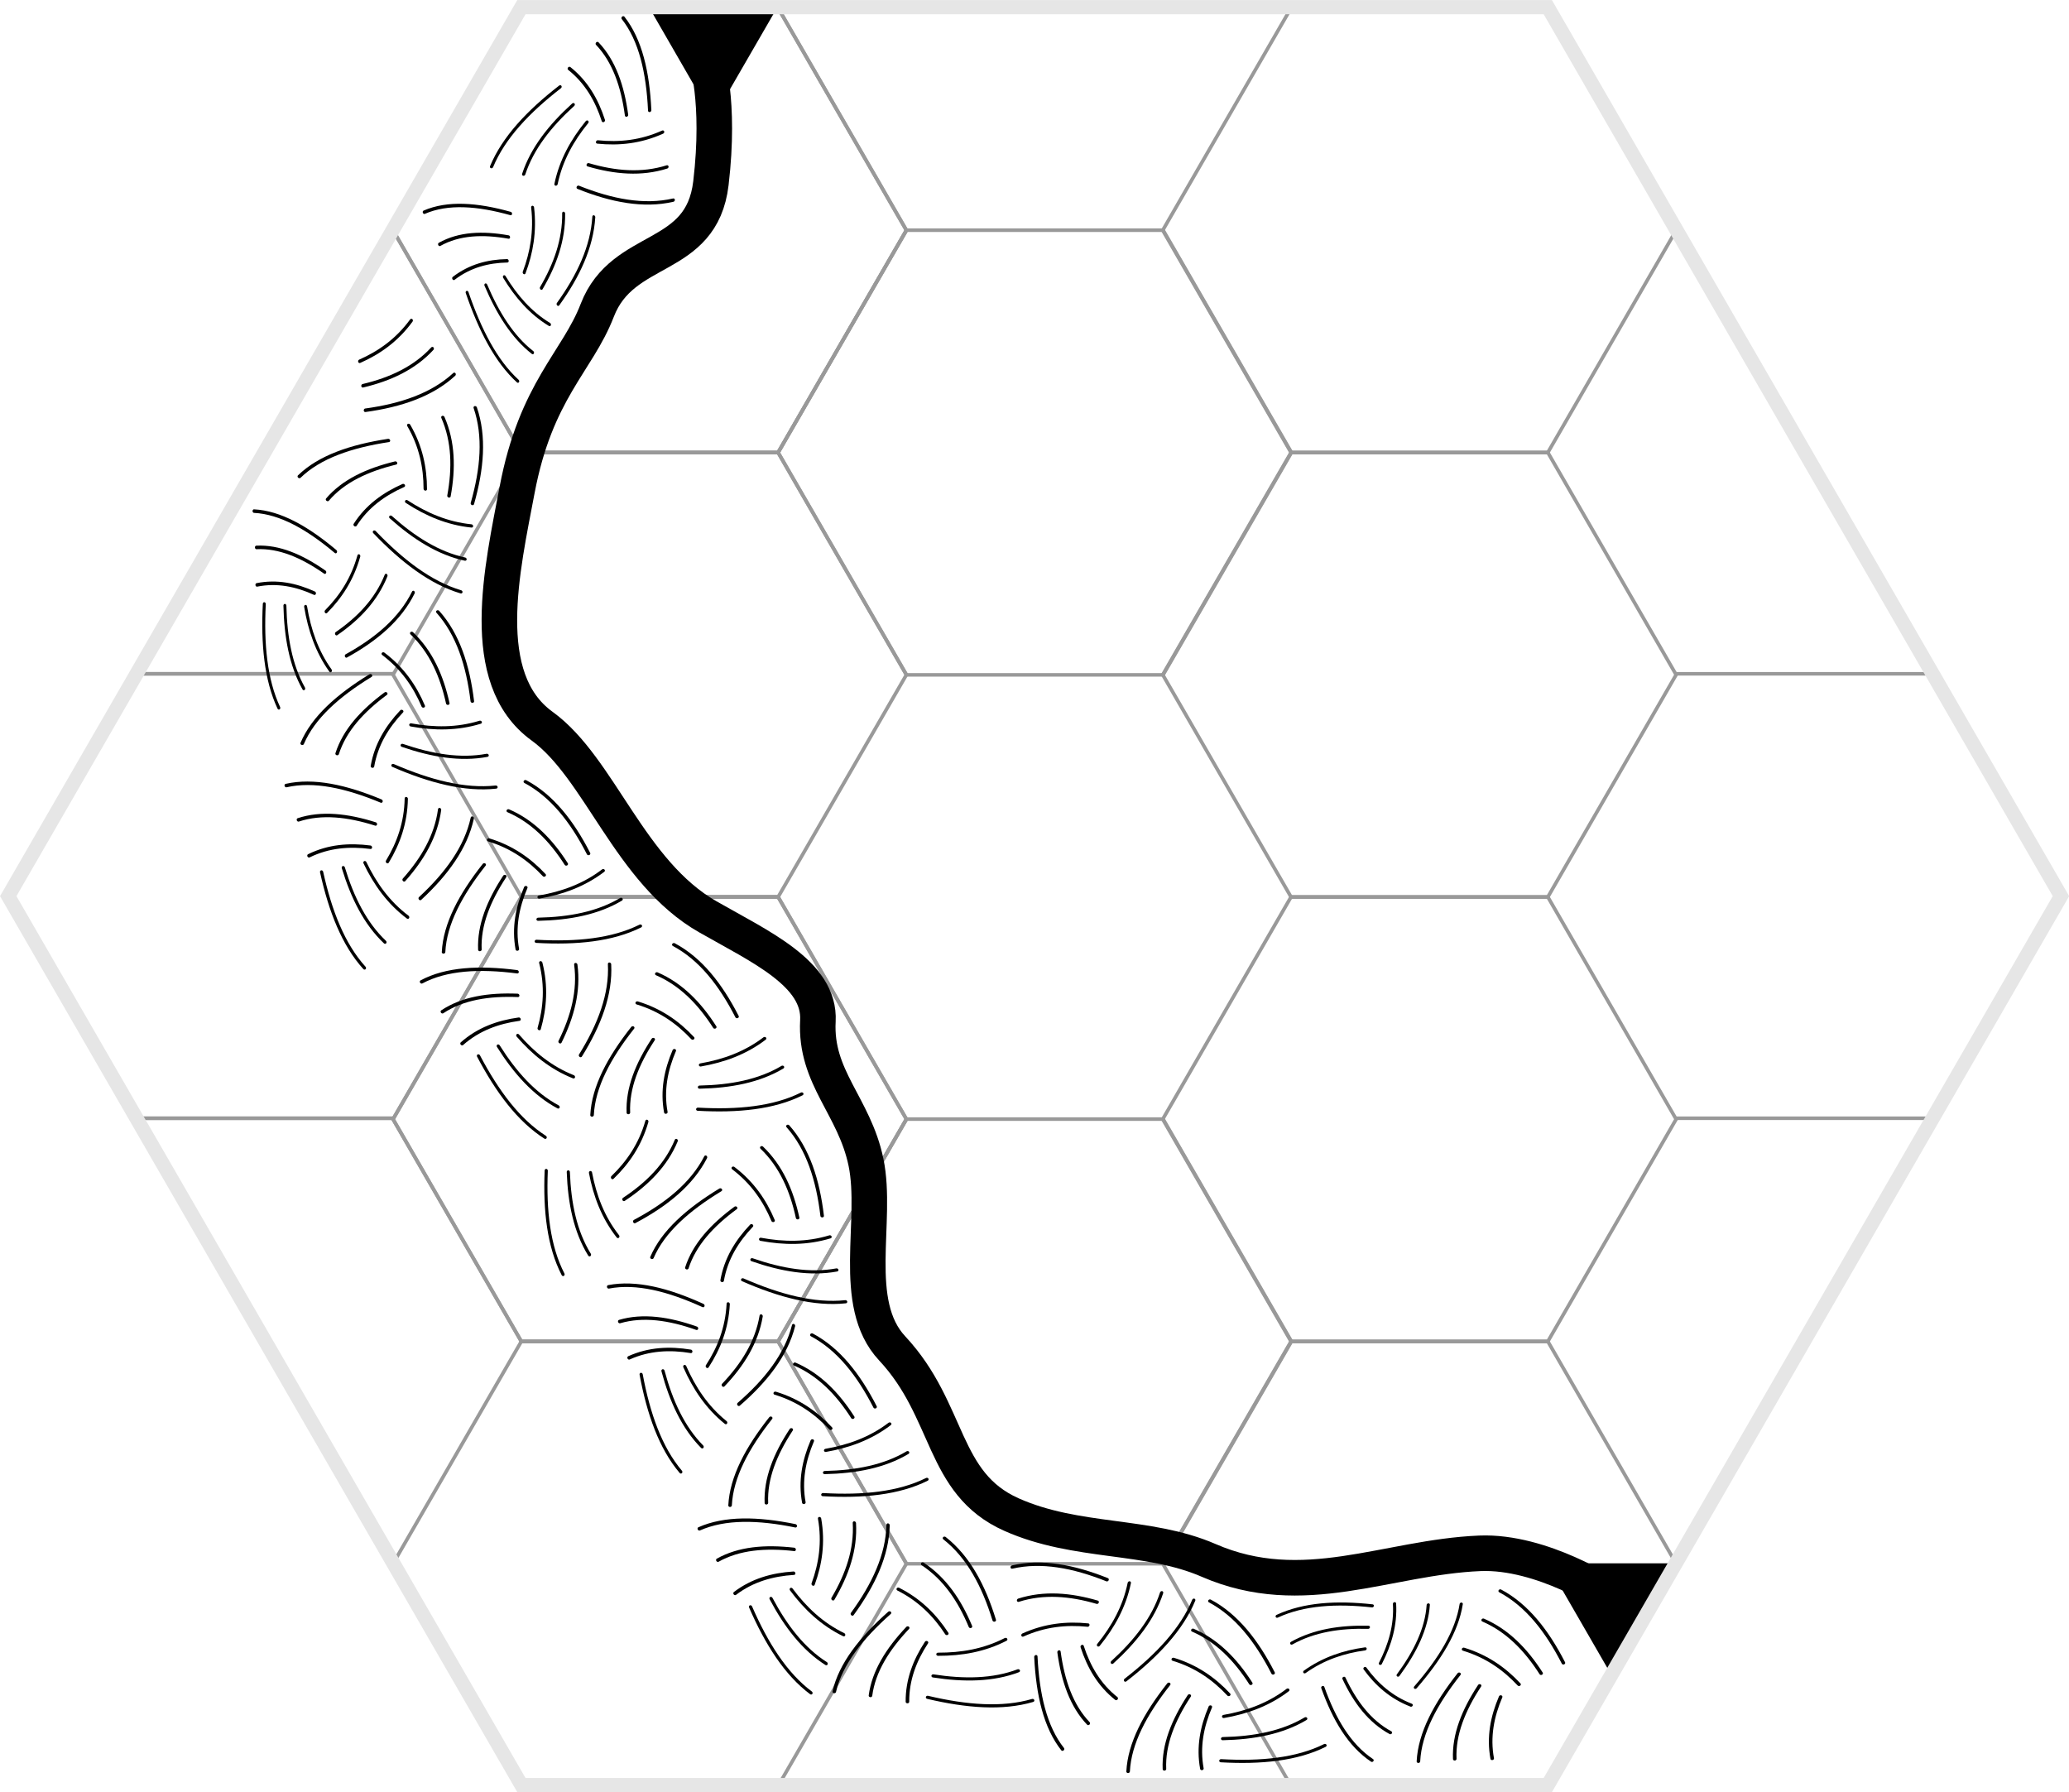 <?xml version="1.0" encoding="UTF-8" standalone="no"?>
<!-- Created with Inkscape (http://www.inkscape.org/) -->

<svg
   width="116.394mm"
   height="100.8mm"
   viewBox="0 0 439.914 380.976"
   version="1.1"
   id="svg1"
   inkscape:version="1.3.2 (091e20e, 2023-11-25, custom)"
   sodipodi:docname="hex-master-2.svg"
   inkscape:export-filename="..\base-tiles\caverns\cavern-A-4O-AR.svg"
   inkscape:export-xdpi="300"
   inkscape:export-ydpi="300"
   xmlns:inkscape="http://www.inkscape.org/namespaces/inkscape"
   xmlns:sodipodi="http://sodipodi.sourceforge.net/DTD/sodipodi-0.dtd"
   xmlns:xlink="http://www.w3.org/1999/xlink"
   xmlns="http://www.w3.org/2000/svg"
   xmlns:svg="http://www.w3.org/2000/svg">
  <sodipodi:namedview
     id="namedview1"
     pagecolor="#ffffff"
     bordercolor="#000000"
     borderopacity="0.25"
     inkscape:showpageshadow="2"
     inkscape:pageopacity="0.0"
     inkscape:pagecheckerboard="0"
     inkscape:deskcolor="#d1d1d1"
     inkscape:document-units="mm"
     inkscape:zoom="1.4556537"
     inkscape:cx="191.66647"
     inkscape:cy="160.06554"
     inkscape:window-width="2677"
     inkscape:window-height="1443"
     inkscape:window-x="0"
     inkscape:window-y="0"
     inkscape:window-maximized="0"
     showguides="true"
     inkscape:lockguides="true"
     inkscape:current-layer="g90">
    <sodipodi:guide
       position="0,774.803"
       orientation="0,1"
       id="guide7"
       inkscape:locked="true"
       inkscape:label=""
       inkscape:color="rgb(0,134,229)" />
    <sodipodi:guide
       position="18.898,0"
       orientation="-1,0"
       id="guide10"
       inkscape:locked="true"
       inkscape:label=""
       inkscape:color="rgb(0,134,229)" />
  </sodipodi:namedview>
  <defs
     id="defs1" />
  <g
     inkscape:groupmode="layer"
     id="layer4"
     inkscape:label="Hexes-Bottom"
     style="display:inline"
     transform="translate(-17.152,-17.386)">
    <path
       sodipodi:type="star"
       style="display:inline;fill:none;stroke:#999999;stroke-width:0.866;stroke-dasharray:none"
       id="path6-7-2"
       inkscape:flatsided="true"
       sodipodi:sides="6"
       sodipodi:cx="95.695854"
       sodipodi:cy="483.33698"
       sodipodi:r1="62.518642"
       sodipodi:r2="54.142731"
       sodipodi:arg1="1.0471976"
       sodipodi:arg2="1.5707963"
       inkscape:rounded="0"
       inkscape:randomized="0"
       d="m 126.955,537.48 -62.519,0 -31.259,-54.143 31.259,-54.143 62.519,0 31.259,54.143 z"
       transform="matrix(0.873,0,0,0.873,153.622,-119.39)"
       inkscape:label="hex0304"
       inkscape:export-filename="..\base-tiles\caverns\cavern-raised-A-O-AR.svg"
       inkscape:export-xdpi="300"
       inkscape:export-ydpi="300" />
    <path
       sodipodi:type="star"
       style="display:inline;fill:none;stroke:#999999;stroke-width:0.866;stroke-dasharray:none"
       id="path6-7-3"
       inkscape:flatsided="true"
       sodipodi:sides="6"
       sodipodi:cx="95.695854"
       sodipodi:cy="483.33698"
       sodipodi:r1="62.518642"
       sodipodi:r2="54.142731"
       sodipodi:arg1="1.0471976"
       sodipodi:arg2="1.5707963"
       inkscape:rounded="0"
       inkscape:randomized="0"
       d="m 126.955,537.48 -62.519,0 -31.259,-54.143 31.259,-54.143 62.519,0 31.259,54.143 z"
       transform="matrix(0.873,0,0,0.873,71.758,-166.634)"
       inkscape:label="hex0203"
       inkscape:tile-cx="155.25921"
       inkscape:tile-cy="255.1181"
       inkscape:tile-w="109.10383"
       inkscape:tile-h="94.488169"
       inkscape:tile-x0="100.70729"
       inkscape:tile-y0="207.87401" />
    <path
       style="display:inline;fill:none;stroke:#999999;stroke-width:0.756"
       d="M 100.732,255.118 H 46.178"
       id="path6-5-2-6-8-3-6-0"
       inkscape:label="lineb0104"
       inkscape:tile-cx="73.455121"
       inkscape:tile-cy="255.11812"
       inkscape:tile-w="54.553702"
       inkscape:tile-h="0"
       inkscape:tile-x0="46.17827"
       inkscape:tile-y0="255.11812" />
    <use
       x="0"
       y="0"
       inkscape:tiled-clone-of="#path6-7-3"
       xlink:href="#path6-7-3"
       id="use5"
       style="display:inline" />
    <use
       x="0"
       y="0"
       inkscape:tiled-clone-of="#path6-7-3"
       xlink:href="#path6-7-3"
       transform="translate(0,94.488)"
       id="use6"
       style="display:inline" />
    <use
       x="0"
       y="0"
       inkscape:tiled-clone-of="#path6-7-3"
       xlink:href="#path6-7-3"
       transform="translate(163.656)"
       id="use7"
       style="display:inline" />
    <use
       x="0"
       y="0"
       inkscape:tiled-clone-of="#path6-7-3"
       xlink:href="#path6-7-3"
       transform="translate(163.656,94.488)"
       id="use8"
       style="display:inline" />
    <use
       x="0"
       y="0"
       inkscape:tiled-clone-of="#path6-5-2-6-8-3-6-0"
       xlink:href="#path6-5-2-6-8-3-6-0"
       id="use13"
       style="display:inline" />
    <use
       x="0"
       y="0"
       inkscape:tiled-clone-of="#path6-5-2-6-8-3-6-0"
       xlink:href="#path6-5-2-6-8-3-6-0"
       transform="translate(327.322)"
       id="use14"
       style="display:inline" />
  </g>
  <g
     inkscape:groupmode="layer"
     id="layer2"
     inkscape:label="Hexes-Top"
     style="display:inline"
     transform="translate(-17.152,-17.386)">
    <path
       sodipodi:type="star"
       style="display:inline;fill:none;stroke:#999999;stroke-width:0.866;stroke-dasharray:none"
       id="path6-5"
       inkscape:flatsided="true"
       sodipodi:sides="6"
       sodipodi:cx="95.695854"
       sodipodi:cy="483.33698"
       sodipodi:r1="62.518642"
       sodipodi:r2="54.142731"
       sodipodi:arg1="1.0471976"
       sodipodi:arg2="1.5707963"
       inkscape:rounded="0"
       inkscape:randomized="0"
       d="m 126.955,537.48 -62.519,0 -31.259,-54.143 31.259,-54.143 62.519,0 31.259,54.143 z"
       transform="matrix(0.873,0,0,0.873,153.622,-308.366)"
       inkscape:label="hex0302" />
    <path
       sodipodi:type="star"
       style="display:inline;fill:none;stroke:#999999;stroke-width:0.866;stroke-dasharray:none"
       id="path6"
       inkscape:flatsided="true"
       sodipodi:sides="6"
       sodipodi:cx="95.695854"
       sodipodi:cy="483.33698"
       sodipodi:r1="62.518642"
       sodipodi:r2="54.142731"
       sodipodi:arg1="1.0471976"
       sodipodi:arg2="1.5707963"
       inkscape:rounded="0"
       inkscape:randomized="0"
       d="m 126.955,537.48 -62.519,0 -31.259,-54.143 31.259,-54.143 62.519,0 31.259,54.143 z"
       transform="matrix(0.873,0,0,0.873,71.758,-355.61)"
       inkscape:label="hex0201"
       inkscape:tile-cx="155.25921"
       inkscape:tile-cy="66.141743"
       inkscape:tile-w="109.10383"
       inkscape:tile-h="94.488169"
       inkscape:tile-x0="100.70729"
       inkscape:tile-y0="18.897658" />
    <path
       style="display:inline;fill:none;stroke:#999999;stroke-width:0.756"
       d="M 100.732,160.63 H 46.178"
       id="path6-5-2-6-8-3-6"
       inkscape:label="lineb0103"
       inkscape:tile-cx="73.455121"
       inkscape:tile-cy="160.62992"
       inkscape:tile-w="54.553702"
       inkscape:tile-h="0"
       inkscape:tile-x0="46.17827"
       inkscape:tile-y0="160.62992" />
    <use
       x="0"
       y="0"
       inkscape:tiled-clone-of="#path6"
       xlink:href="#path6"
       id="use1"
       style="display:inline" />
    <use
       x="0"
       y="0"
       inkscape:tiled-clone-of="#path6"
       xlink:href="#path6"
       transform="translate(0,94.488)"
       id="use2"
       style="display:inline" />
    <use
       x="0"
       y="0"
       inkscape:tiled-clone-of="#path6"
       xlink:href="#path6"
       transform="translate(163.656)"
       id="use3"
       style="display:inline" />
    <use
       x="0"
       y="0"
       inkscape:tiled-clone-of="#path6"
       xlink:href="#path6"
       transform="translate(163.656,94.488)"
       id="use4"
       style="display:inline" />
    <use
       x="0"
       y="0"
       inkscape:tiled-clone-of="#path6-5-2-6-8-3-6"
       xlink:href="#path6-5-2-6-8-3-6"
       id="use11"
       style="display:inline" />
    <use
       x="0"
       y="0"
       inkscape:tiled-clone-of="#path6-5-2-6-8-3-6"
       xlink:href="#path6-5-2-6-8-3-6"
       transform="translate(327.322)"
       id="use12"
       style="display:inline" />
  </g>
  <g
     inkscape:groupmode="layer"
     id="layer13"
     inkscape:label="Connections 1"
     style="display:inline"
     transform="translate(-17.152,-17.386)">
    <g
       id="use25"
       inkscape:transform-center-y="-177.1654"
       inkscape:tile-x0="128.00505"
       inkscape:tile-y0="18.897638"
       style="display:inline"
       transform="rotate(-60,237.111,207.874)"
       inkscape:label="cx A">
      <path
         sodipodi:type="star"
         style="display:none;fill:#000000;stroke-width:30.236;stroke-linecap:square;stroke-linejoin:round"
         id="path26"
         inkscape:flatsided="true"
         sodipodi:sides="3"
         sodipodi:cx="423.86456"
         sodipodi:cy="74.880447"
         sodipodi:r1="54.958126"
         sodipodi:r2="27.479065"
         sodipodi:arg1="1.5707963"
         sodipodi:arg2="2.6179939"
         inkscape:rounded="0"
         inkscape:randomized="0"
         d="m 423.865,129.839 -47.595,-82.437 95.19,-3e-6 z"
         inkscape:transform-center-y="3.9370083"
         transform="matrix(0.287,0,0,0.287,183.842,5.315)"
         inkscape:transform-center-x="-1.8157869e-06"
         inkscape:label="cx 6 AR" />
      <path
         sodipodi:type="star"
         style="display:none;fill:#000000;stroke-width:30.236;stroke-linecap:square;stroke-linejoin:round"
         id="path74"
         inkscape:flatsided="true"
         sodipodi:sides="3"
         sodipodi:cx="423.86456"
         sodipodi:cy="74.880447"
         sodipodi:r1="54.958126"
         sodipodi:r2="27.479065"
         sodipodi:arg1="1.5707963"
         sodipodi:arg2="2.6179939"
         inkscape:rounded="0"
         inkscape:randomized="0"
         d="m 423.865,129.839 -47.595,-82.437 95.19,-3e-6 z"
         inkscape:transform-center-y="3.9370083"
         transform="matrix(0.287,0,0,0.287,47.459,5.313)"
         inkscape:transform-center-x="-1.8157869e-06"
         inkscape:label="cx 6 A" />
      <path
         sodipodi:type="star"
         style="display:none;fill:#000000;stroke-width:30.236;stroke-linecap:square;stroke-linejoin:round"
         id="path32"
         inkscape:flatsided="true"
         sodipodi:sides="3"
         sodipodi:cx="423.86456"
         sodipodi:cy="74.880447"
         sodipodi:r1="54.958126"
         sodipodi:r2="27.479065"
         sodipodi:arg1="1.5707963"
         sodipodi:arg2="2.6179939"
         inkscape:rounded="0"
         inkscape:randomized="0"
         d="m 423.865,129.839 -47.595,-82.437 95.19,-3e-6 z"
         inkscape:transform-center-y="3.9370083"
         transform="matrix(0.143,-0.248,0.248,0.143,35.055,152.726)"
         inkscape:transform-center-x="-1.8157869e-06"
         inkscape:label="cx 5 AR" />
      <path
         sodipodi:type="star"
         style="display:none;fill:#000000;stroke-width:30.236;stroke-linecap:square;stroke-linejoin:round"
         id="path76"
         inkscape:flatsided="true"
         sodipodi:sides="3"
         sodipodi:cx="423.86456"
         sodipodi:cy="74.880447"
         sodipodi:r1="54.958126"
         sodipodi:r2="27.479065"
         sodipodi:arg1="1.5707963"
         sodipodi:arg2="2.6179939"
         inkscape:rounded="0"
         inkscape:randomized="0"
         d="m 423.865,129.839 -47.595,-82.437 95.19,-3e-6 z"
         inkscape:transform-center-y="3.9370083"
         transform="matrix(0.143,-0.248,0.248,0.143,-33.137,270.835)"
         inkscape:transform-center-x="-1.8157869e-06"
         inkscape:label="cx 5 A" />
      <path
         sodipodi:type="star"
         style="display:none;fill:#000000;stroke-width:30.236;stroke-linecap:square;stroke-linejoin:round"
         id="path38"
         inkscape:flatsided="true"
         sodipodi:sides="3"
         sodipodi:cx="423.86456"
         sodipodi:cy="74.880447"
         sodipodi:r1="54.958126"
         sodipodi:r2="27.479065"
         sodipodi:arg1="1.5707963"
         sodipodi:arg2="2.6179939"
         inkscape:rounded="0"
         inkscape:randomized="0"
         d="m 423.865,129.839 -47.595,-82.437 95.19,-3e-6 z"
         inkscape:transform-center-y="3.9370083"
         transform="matrix(-0.143,-0.248,0.248,-0.143,88.323,355.286)"
         inkscape:transform-center-x="-1.8157869e-06"
         inkscape:label="cx 4 AR" />
      <path
         sodipodi:type="star"
         style="display:none;fill:#000000;stroke-width:30.236;stroke-linecap:square;stroke-linejoin:round"
         id="path78"
         inkscape:flatsided="true"
         sodipodi:sides="3"
         sodipodi:cx="423.86456"
         sodipodi:cy="74.880447"
         sodipodi:r1="54.958126"
         sodipodi:r2="27.479065"
         sodipodi:arg1="1.5707963"
         sodipodi:arg2="2.6179939"
         inkscape:rounded="0"
         inkscape:randomized="0"
         d="m 423.865,129.839 -47.595,-82.437 95.19,-3e-6 z"
         inkscape:transform-center-y="3.9370083"
         transform="matrix(-0.143,-0.248,0.248,-0.143,156.514,473.394)"
         inkscape:transform-center-x="-1.8157869e-06"
         inkscape:label="cx 4 A" />
      <path
         sodipodi:type="star"
         style="display:inline;fill:#000000;stroke-width:30.236;stroke-linecap:square;stroke-linejoin:round"
         id="path52"
         inkscape:flatsided="true"
         sodipodi:sides="3"
         sodipodi:cx="423.86456"
         sodipodi:cy="74.880447"
         sodipodi:r1="54.958126"
         sodipodi:r2="27.479065"
         sodipodi:arg1="1.5707963"
         sodipodi:arg2="2.6179939"
         inkscape:rounded="0"
         inkscape:randomized="0"
         d="m 423.865,129.839 -47.595,-82.437 95.19,-3e-6 z"
         inkscape:transform-center-y="3.9370083"
         transform="matrix(-0.287,0,0,-0.287,290.379,410.433)"
         inkscape:transform-center-x="-1.8157869e-06"
         inkscape:label="cx 3 AR" />
      <path
         sodipodi:type="star"
         style="display:none;fill:#000000;stroke-width:30.236;stroke-linecap:square;stroke-linejoin:round"
         id="path80"
         inkscape:flatsided="true"
         sodipodi:sides="3"
         sodipodi:cx="423.86456"
         sodipodi:cy="74.880447"
         sodipodi:r1="54.958126"
         sodipodi:r2="27.479065"
         sodipodi:arg1="1.5707963"
         sodipodi:arg2="2.6179939"
         inkscape:rounded="0"
         inkscape:randomized="0"
         d="m 423.865,129.839 -47.595,-82.437 95.19,-3e-6 z"
         inkscape:transform-center-y="3.9370083"
         transform="matrix(-0.287,0,0,-0.287,426.76,410.432)"
         inkscape:transform-center-x="-1.8157869e-06"
         inkscape:label="cx 3 A" />
      <path
         sodipodi:type="star"
         style="display:none;fill:#000000;stroke-width:30.236;stroke-linecap:square;stroke-linejoin:round"
         id="path58"
         inkscape:flatsided="true"
         sodipodi:sides="3"
         sodipodi:cx="423.86456"
         sodipodi:cy="74.880447"
         sodipodi:r1="54.958126"
         sodipodi:r2="27.479065"
         sodipodi:arg1="1.5707963"
         sodipodi:arg2="2.6179939"
         inkscape:rounded="0"
         inkscape:randomized="0"
         d="m 423.865,129.839 -47.595,-82.437 95.19,-3e-6 z"
         inkscape:transform-center-y="3.9370083"
         transform="matrix(-0.143,0.248,-0.248,-0.143,439.166,263.022)"
         inkscape:transform-center-x="-1.8157869e-06"
         inkscape:label="cx 2 AR" />
      <path
         sodipodi:type="star"
         style="display:none;fill:#000000;stroke-width:30.236;stroke-linecap:square;stroke-linejoin:round"
         id="path82"
         inkscape:flatsided="true"
         sodipodi:sides="3"
         sodipodi:cx="423.86456"
         sodipodi:cy="74.880447"
         sodipodi:r1="54.958126"
         sodipodi:r2="27.479065"
         sodipodi:arg1="1.5707963"
         sodipodi:arg2="2.6179939"
         inkscape:rounded="0"
         inkscape:randomized="0"
         d="m 423.865,129.839 -47.595,-82.437 95.19,-3e-6 z"
         inkscape:transform-center-y="3.9370083"
         transform="matrix(-0.143,0.248,-0.248,-0.143,507.356,144.91)"
         inkscape:transform-center-x="-1.8157869e-06"
         inkscape:label="cx 2 A" />
      <path
         sodipodi:type="star"
         style="display:none;fill:#000000;stroke-width:30.236;stroke-linecap:square;stroke-linejoin:round"
         id="path64"
         inkscape:flatsided="true"
         sodipodi:sides="3"
         sodipodi:cx="423.86456"
         sodipodi:cy="74.880447"
         sodipodi:r1="54.958126"
         sodipodi:r2="27.479065"
         sodipodi:arg1="1.5707963"
         sodipodi:arg2="2.6179939"
         inkscape:rounded="0"
         inkscape:randomized="0"
         d="m 423.865,129.839 -47.595,-82.437 95.19,-3e-6 z"
         inkscape:transform-center-y="3.9370083"
         transform="matrix(0.143,0.248,-0.248,0.143,385.898,60.463)"
         inkscape:transform-center-x="-1.8157869e-06"
         inkscape:label="cx 1 AR" />
      <path
         sodipodi:type="star"
         style="display:inline;fill:#000000;stroke-width:30.236;stroke-linecap:square;stroke-linejoin:round"
         id="path84"
         inkscape:flatsided="true"
         sodipodi:sides="3"
         sodipodi:cx="423.86456"
         sodipodi:cy="74.880447"
         sodipodi:r1="54.958126"
         sodipodi:r2="27.479065"
         sodipodi:arg1="1.5707963"
         sodipodi:arg2="2.6179939"
         inkscape:rounded="0"
         inkscape:randomized="0"
         d="m 423.865,129.839 -47.595,-82.437 95.19,-3e-6 z"
         inkscape:transform-center-y="3.9370083"
         transform="matrix(0.143,0.248,-0.248,0.143,317.706,-57.65)"
         inkscape:transform-center-x="-1.8157869e-06"
         inkscape:label="cx 1 A" />
    </g>
  </g>
  <g
     inkscape:groupmode="layer"
     id="layer14"
     inkscape:label="Caverns"
     style="display:inline"
     transform="translate(-17.152,-17.386)">
    <g
       id="g91"
       inkscape:label="open corner 2"
       style="display:inline">
      <path
         style="display:inline;fill:none;stroke:#000000;stroke-width:7.559;stroke-linecap:square;stroke-linejoin:round"
         d="m 167.279,29.712 c 0,0 3.117,8.972 1.03,26.62 -1.994,16.864 -18.713,12.89 -24.165,27.02 -4.22,10.938 -13.059,17.063 -17.054,38.242 -3.107,16.472 -8.686,40.039 5.319,50.162 12.273,8.871 18.582,31.015 35.212,40.519 11.144,6.369 23.975,12.092 23.435,22.138 -0.649,12.078 7.738,18.064 10.227,30.072 2.577,12.43 -3.412,29.941 5.563,39.55 12.398,13.274 10.425,28.671 25.351,35.33 13.87,6.188 28.951,4.099 41.941,9.746 20.141,8.756 37.885,-0.691 57.67,-1.502 13.266,-0.544 27.479,8.931 27.479,8.931"
         id="path21"
         sodipodi:nodetypes="csssssssssssc" />
      <g
         id="g92"
         inkscape:label="hatching">
        <g
           id="g62-1-6-0"
           transform="matrix(-0.756,0.649,-0.548,-0.7,448.972,7.414)"
           style="display:inline">
          <g
             id="g61-33-0-5">
            <path
               style="fill:none;stroke:#000000;stroke-width:0.756;stroke-linecap:round;stroke-linejoin:round;stroke-dasharray:none"
               d="m 275.189,184.015 c -3.869,-7.673 -8.448,-13.79 -14.29,-17.148 m 2.945,17.917"
               id="path24-5-7-1-4-2-8"
               sodipodi:nodetypes="cc" />
            <path
               style="display:inline;fill:none;stroke:#000000;stroke-width:0.756;stroke-linecap:round;stroke-linejoin:round;stroke-dasharray:none"
               d="m 270.546,186.545 c -3.508,-5.669 -7.662,-10.188 -12.959,-12.669 m 2.671,13.237"
               id="path24-3-3-6-0-79-1-5"
               sodipodi:nodetypes="cc" />
            <path
               style="display:inline;fill:none;stroke:#000000;stroke-width:0.756;stroke-linecap:round;stroke-linejoin:round;stroke-dasharray:none"
               d="m 265.959,189.226 c -3.311,-3.738 -7.23,-6.718 -12.229,-8.354 m 2.52,8.729"
               id="path24-0-9-0-3-1-7-7"
               sodipodi:nodetypes="cc" />
          </g>
          <g
             id="g61-7-3-5-6"
             transform="rotate(120,264.031,191.616)">
            <path
               style="fill:none;stroke:#000000;stroke-width:0.756;stroke-linecap:round;stroke-linejoin:round;stroke-dasharray:none"
               d="m 275.189,184.015 c -3.869,-7.673 -8.448,-13.79 -14.29,-17.148 m 2.945,17.917"
               id="path24-5-7-1-7-7-6-1"
               sodipodi:nodetypes="cc" />
            <path
               style="display:inline;fill:none;stroke:#000000;stroke-width:0.756;stroke-linecap:round;stroke-linejoin:round;stroke-dasharray:none"
               d="m 270.546,186.545 c -3.508,-5.669 -7.662,-10.188 -12.959,-12.669 m 2.671,13.237"
               id="path24-3-3-6-0-9-63-7-8"
               sodipodi:nodetypes="cc" />
            <path
               style="display:inline;fill:none;stroke:#000000;stroke-width:0.756;stroke-linecap:round;stroke-linejoin:round;stroke-dasharray:none"
               d="m 265.959,189.226 c -3.311,-3.738 -7.23,-6.718 -12.229,-8.354 m 2.52,8.729"
               id="path24-0-9-0-3-2-98-1-8"
               sodipodi:nodetypes="cc" />
          </g>
          <g
             id="g61-7-2-63-1-8"
             transform="rotate(-120,264.927,191.819)">
            <path
               style="fill:none;stroke:#000000;stroke-width:0.756;stroke-linecap:round;stroke-linejoin:round;stroke-dasharray:none"
               d="m 275.189,184.015 c -3.869,-7.673 -8.448,-13.79 -14.29,-17.148 m 2.945,17.917"
               id="path24-5-7-1-7-2-0-5-5"
               sodipodi:nodetypes="cc" />
            <path
               style="display:inline;fill:none;stroke:#000000;stroke-width:0.756;stroke-linecap:round;stroke-linejoin:round;stroke-dasharray:none"
               d="m 270.546,186.545 c -3.508,-5.669 -7.662,-10.188 -12.959,-12.669 m 2.671,13.237"
               id="path24-3-3-6-0-9-5-7-7-7"
               sodipodi:nodetypes="cc" />
            <path
               style="display:inline;fill:none;stroke:#000000;stroke-width:0.756;stroke-linecap:round;stroke-linejoin:round;stroke-dasharray:none"
               d="m 265.959,189.226 c -3.311,-3.738 -7.23,-6.718 -12.229,-8.354 m 2.52,8.729"
               id="path24-0-9-0-3-2-6-76-3-2"
               sodipodi:nodetypes="cc" />
          </g>
        </g>
        <g
           id="g62-1-6-0-8-1-3"
           transform="matrix(0.933,0.35,-0.35,0.817,-74.767,-80.191)"
           style="display:inline">
          <g
             id="g61-33-0-5-3-7-7">
            <path
               style="fill:none;stroke:#000000;stroke-width:0.756;stroke-linecap:round;stroke-linejoin:round;stroke-dasharray:none"
               d="m 275.189,184.015 c -3.869,-7.673 -8.448,-13.79 -14.29,-17.148 m 2.945,17.917"
               id="path24-5-7-1-4-2-8-7-8-0"
               sodipodi:nodetypes="cc" />
            <path
               style="display:inline;fill:none;stroke:#000000;stroke-width:0.756;stroke-linecap:round;stroke-linejoin:round;stroke-dasharray:none"
               d="m 270.546,186.545 c -3.508,-5.669 -7.662,-10.188 -12.959,-12.669 m 2.671,13.237"
               id="path24-3-3-6-0-79-1-5-0-8-7"
               sodipodi:nodetypes="cc" />
            <path
               style="display:inline;fill:none;stroke:#000000;stroke-width:0.756;stroke-linecap:round;stroke-linejoin:round;stroke-dasharray:none"
               d="m 265.959,189.226 c -3.311,-3.738 -7.23,-6.718 -12.229,-8.354 m 2.52,8.729"
               id="path24-0-9-0-3-1-7-7-4-8-1"
               sodipodi:nodetypes="cc" />
          </g>
          <g
             id="g61-7-3-5-6-2-1-1"
             transform="rotate(120,264.031,191.616)">
            <path
               style="fill:none;stroke:#000000;stroke-width:0.756;stroke-linecap:round;stroke-linejoin:round;stroke-dasharray:none"
               d="m 275.189,184.015 c -3.869,-7.673 -8.448,-13.79 -14.29,-17.148 m 2.945,17.917"
               id="path24-5-7-1-7-7-6-1-2-1-7"
               sodipodi:nodetypes="cc" />
            <path
               style="display:inline;fill:none;stroke:#000000;stroke-width:0.756;stroke-linecap:round;stroke-linejoin:round;stroke-dasharray:none"
               d="m 270.546,186.545 c -3.508,-5.669 -7.662,-10.188 -12.959,-12.669 m 2.671,13.237"
               id="path24-3-3-6-0-9-63-7-8-7-7-1"
               sodipodi:nodetypes="cc" />
            <path
               style="display:inline;fill:none;stroke:#000000;stroke-width:0.756;stroke-linecap:round;stroke-linejoin:round;stroke-dasharray:none"
               d="m 265.959,189.226 c -3.311,-3.738 -7.23,-6.718 -12.229,-8.354 m 2.52,8.729"
               id="path24-0-9-0-3-2-98-1-8-5-1-8"
               sodipodi:nodetypes="cc" />
          </g>
          <g
             id="g61-7-2-63-1-8-3-1-8"
             transform="rotate(-120,264.927,191.819)">
            <path
               style="fill:none;stroke:#000000;stroke-width:0.756;stroke-linecap:round;stroke-linejoin:round;stroke-dasharray:none"
               d="m 275.189,184.015 c -3.869,-7.673 -8.448,-13.79 -14.29,-17.148 m 2.945,17.917"
               id="path24-5-7-1-7-2-0-5-5-3-5-8"
               sodipodi:nodetypes="cc" />
            <path
               style="display:inline;fill:none;stroke:#000000;stroke-width:0.756;stroke-linecap:round;stroke-linejoin:round;stroke-dasharray:none"
               d="m 270.546,186.545 c -3.508,-5.669 -7.662,-10.188 -12.959,-12.669 m 2.671,13.237"
               id="path24-3-3-6-0-9-5-7-7-7-7-2-5"
               sodipodi:nodetypes="cc" />
            <path
               style="display:inline;fill:none;stroke:#000000;stroke-width:0.756;stroke-linecap:round;stroke-linejoin:round;stroke-dasharray:none"
               d="m 265.959,189.226 c -3.311,-3.738 -7.23,-6.718 -12.229,-8.354 m 2.52,8.729"
               id="path24-0-9-0-3-2-6-76-3-2-2-5-2"
               sodipodi:nodetypes="cc" />
          </g>
        </g>
        <g
           id="g62-1-6-0-8-1-3-8"
           transform="matrix(0.996,0.006,-0.046,0.888,-123.331,33.803)"
           style="display:inline">
          <g
             id="g61-33-0-5-3-7-7-8">
            <path
               style="fill:none;stroke:#000000;stroke-width:0.756;stroke-linecap:round;stroke-linejoin:round;stroke-dasharray:none"
               d="m 275.189,184.015 c -3.869,-7.673 -8.448,-13.79 -14.29,-17.148 m 2.945,17.917"
               id="path24-5-7-1-4-2-8-7-8-0-9"
               sodipodi:nodetypes="cc" />
            <path
               style="display:inline;fill:none;stroke:#000000;stroke-width:0.756;stroke-linecap:round;stroke-linejoin:round;stroke-dasharray:none"
               d="m 270.546,186.545 c -3.508,-5.669 -7.662,-10.188 -12.959,-12.669 m 2.671,13.237"
               id="path24-3-3-6-0-79-1-5-0-8-7-1"
               sodipodi:nodetypes="cc" />
            <path
               style="display:inline;fill:none;stroke:#000000;stroke-width:0.756;stroke-linecap:round;stroke-linejoin:round;stroke-dasharray:none"
               d="m 265.959,189.226 c -3.311,-3.738 -7.23,-6.718 -12.229,-8.354 m 2.52,8.729"
               id="path24-0-9-0-3-1-7-7-4-8-1-1"
               sodipodi:nodetypes="cc" />
          </g>
          <g
             id="g61-7-3-5-6-2-1-1-6"
             transform="rotate(120,264.031,191.616)">
            <path
               style="fill:none;stroke:#000000;stroke-width:0.756;stroke-linecap:round;stroke-linejoin:round;stroke-dasharray:none"
               d="m 275.189,184.015 c -3.869,-7.673 -8.448,-13.79 -14.29,-17.148 m 2.945,17.917"
               id="path24-5-7-1-7-7-6-1-2-1-7-5"
               sodipodi:nodetypes="cc" />
            <path
               style="display:inline;fill:none;stroke:#000000;stroke-width:0.756;stroke-linecap:round;stroke-linejoin:round;stroke-dasharray:none"
               d="m 270.546,186.545 c -3.508,-5.669 -7.662,-10.188 -12.959,-12.669 m 2.671,13.237"
               id="path24-3-3-6-0-9-63-7-8-7-7-1-7"
               sodipodi:nodetypes="cc" />
            <path
               style="display:inline;fill:none;stroke:#000000;stroke-width:0.756;stroke-linecap:round;stroke-linejoin:round;stroke-dasharray:none"
               d="m 265.959,189.226 c -3.311,-3.738 -7.23,-6.718 -12.229,-8.354 m 2.52,8.729"
               id="path24-0-9-0-3-2-98-1-8-5-1-8-4"
               sodipodi:nodetypes="cc" />
          </g>
          <g
             id="g61-7-2-63-1-8-3-1-8-3"
             transform="rotate(-120,264.927,191.819)">
            <path
               style="fill:none;stroke:#000000;stroke-width:0.756;stroke-linecap:round;stroke-linejoin:round;stroke-dasharray:none"
               d="m 275.189,184.015 c -3.869,-7.673 -8.448,-13.79 -14.29,-17.148 m 2.945,17.917"
               id="path24-5-7-1-7-2-0-5-5-3-5-8-4"
               sodipodi:nodetypes="cc" />
            <path
               style="display:inline;fill:none;stroke:#000000;stroke-width:0.756;stroke-linecap:round;stroke-linejoin:round;stroke-dasharray:none"
               d="m 270.546,186.545 c -3.508,-5.669 -7.662,-10.188 -12.959,-12.669 m 2.671,13.237"
               id="path24-3-3-6-0-9-5-7-7-7-7-2-5-3"
               sodipodi:nodetypes="cc" />
            <path
               style="display:inline;fill:none;stroke:#000000;stroke-width:0.756;stroke-linecap:round;stroke-linejoin:round;stroke-dasharray:none"
               d="m 265.959,189.226 c -3.311,-3.738 -7.23,-6.718 -12.229,-8.354 m 2.52,8.729"
               id="path24-0-9-0-3-2-6-76-3-2-2-5-2-4"
               sodipodi:nodetypes="cc" />
          </g>
        </g>
        <g
           id="g62-1-6-0-8"
           transform="matrix(0.361,0.911,-0.744,0.322,173.371,-227.898)"
           style="display:inline">
          <g
             id="g61-33-0-5-3">
            <path
               style="fill:none;stroke:#000000;stroke-width:0.756;stroke-linecap:round;stroke-linejoin:round;stroke-dasharray:none"
               d="m 275.189,184.015 c -3.869,-7.673 -8.448,-13.79 -14.29,-17.148 m 2.945,17.917"
               id="path24-5-7-1-4-2-8-7"
               sodipodi:nodetypes="cc" />
            <path
               style="display:inline;fill:none;stroke:#000000;stroke-width:0.756;stroke-linecap:round;stroke-linejoin:round;stroke-dasharray:none"
               d="m 270.546,186.545 c -3.508,-5.669 -7.662,-10.188 -12.959,-12.669 m 2.671,13.237"
               id="path24-3-3-6-0-79-1-5-0"
               sodipodi:nodetypes="cc" />
            <path
               style="display:inline;fill:none;stroke:#000000;stroke-width:0.756;stroke-linecap:round;stroke-linejoin:round;stroke-dasharray:none"
               d="m 265.959,189.226 c -3.311,-3.738 -7.23,-6.718 -12.229,-8.354 m 2.52,8.729"
               id="path24-0-9-0-3-1-7-7-4"
               sodipodi:nodetypes="cc" />
          </g>
          <g
             id="g61-7-3-5-6-2"
             transform="rotate(120,264.031,191.616)">
            <path
               style="fill:none;stroke:#000000;stroke-width:0.756;stroke-linecap:round;stroke-linejoin:round;stroke-dasharray:none"
               d="m 275.189,184.015 c -3.869,-7.673 -8.448,-13.79 -14.29,-17.148 m 2.945,17.917"
               id="path24-5-7-1-7-7-6-1-2"
               sodipodi:nodetypes="cc" />
            <path
               style="display:inline;fill:none;stroke:#000000;stroke-width:0.756;stroke-linecap:round;stroke-linejoin:round;stroke-dasharray:none"
               d="m 270.546,186.545 c -3.508,-5.669 -7.662,-10.188 -12.959,-12.669 m 2.671,13.237"
               id="path24-3-3-6-0-9-63-7-8-7"
               sodipodi:nodetypes="cc" />
            <path
               style="display:inline;fill:none;stroke:#000000;stroke-width:0.756;stroke-linecap:round;stroke-linejoin:round;stroke-dasharray:none"
               d="m 265.959,189.226 c -3.311,-3.738 -7.23,-6.718 -12.229,-8.354 m 2.52,8.729"
               id="path24-0-9-0-3-2-98-1-8-5"
               sodipodi:nodetypes="cc" />
          </g>
          <g
             id="g61-7-2-63-1-8-3"
             transform="rotate(-120,264.927,191.819)">
            <path
               style="fill:none;stroke:#000000;stroke-width:0.756;stroke-linecap:round;stroke-linejoin:round;stroke-dasharray:none"
               d="m 275.189,184.015 c -3.869,-7.673 -8.448,-13.79 -14.29,-17.148 m 2.945,17.917"
               id="path24-5-7-1-7-2-0-5-5-3"
               sodipodi:nodetypes="cc" />
            <path
               style="display:inline;fill:none;stroke:#000000;stroke-width:0.756;stroke-linecap:round;stroke-linejoin:round;stroke-dasharray:none"
               d="m 270.546,186.545 c -3.508,-5.669 -7.662,-10.188 -12.959,-12.669 m 2.671,13.237"
               id="path24-3-3-6-0-9-5-7-7-7-7"
               sodipodi:nodetypes="cc" />
            <path
               style="display:inline;fill:none;stroke:#000000;stroke-width:0.756;stroke-linecap:round;stroke-linejoin:round;stroke-dasharray:none"
               d="m 265.959,189.226 c -3.311,-3.738 -7.23,-6.718 -12.229,-8.354 m 2.52,8.729"
               id="path24-0-9-0-3-2-6-76-3-2-2"
               sodipodi:nodetypes="cc" />
          </g>
        </g>
        <g
           id="g62-1-6-0-8-3"
           transform="matrix(-0.335,0.938,-0.823,-0.337,338.462,-91.509)"
           style="display:inline">
          <g
             id="g61-33-0-5-3-75">
            <path
               style="fill:none;stroke:#000000;stroke-width:0.756;stroke-linecap:round;stroke-linejoin:round;stroke-dasharray:none"
               d="m 275.189,184.015 c -3.869,-7.673 -8.448,-13.79 -14.29,-17.148 m 2.945,17.917"
               id="path24-5-7-1-4-2-8-7-5"
               sodipodi:nodetypes="cc" />
            <path
               style="display:inline;fill:none;stroke:#000000;stroke-width:0.756;stroke-linecap:round;stroke-linejoin:round;stroke-dasharray:none"
               d="m 270.546,186.545 c -3.508,-5.669 -7.662,-10.188 -12.959,-12.669 m 2.671,13.237"
               id="path24-3-3-6-0-79-1-5-0-5"
               sodipodi:nodetypes="cc" />
            <path
               style="display:inline;fill:none;stroke:#000000;stroke-width:0.756;stroke-linecap:round;stroke-linejoin:round;stroke-dasharray:none"
               d="m 265.959,189.226 c -3.311,-3.738 -7.23,-6.718 -12.229,-8.354 m 2.52,8.729"
               id="path24-0-9-0-3-1-7-7-4-2"
               sodipodi:nodetypes="cc" />
          </g>
        </g>
        <g
           id="g62-1-6-0-8-6"
           transform="matrix(-0.003,0.996,-0.829,-0.044,244.153,-109.164)"
           style="display:inline">
          <g
             id="g61-33-0-5-3-8">
            <path
               style="fill:none;stroke:#000000;stroke-width:0.756;stroke-linecap:round;stroke-linejoin:round;stroke-dasharray:none"
               d="m 275.189,184.015 c -3.869,-7.673 -8.448,-13.79 -14.29,-17.148 m 2.945,17.917"
               id="path24-5-7-1-4-2-8-7-7"
               sodipodi:nodetypes="cc" />
            <path
               style="display:inline;fill:none;stroke:#000000;stroke-width:0.756;stroke-linecap:round;stroke-linejoin:round;stroke-dasharray:none"
               d="m 270.546,186.545 c -3.508,-5.669 -7.662,-10.188 -12.959,-12.669 m 2.671,13.237"
               id="path24-3-3-6-0-79-1-5-0-7"
               sodipodi:nodetypes="cc" />
            <path
               style="display:inline;fill:none;stroke:#000000;stroke-width:0.756;stroke-linecap:round;stroke-linejoin:round;stroke-dasharray:none"
               d="m 265.959,189.226 c -3.311,-3.738 -7.23,-6.718 -12.229,-8.354 m 2.52,8.729"
               id="path24-0-9-0-3-1-7-7-4-27"
               sodipodi:nodetypes="cc" />
          </g>
          <g
             id="g61-7-3-5-6-2-2"
             transform="rotate(120,264.031,191.616)">
            <path
               style="fill:none;stroke:#000000;stroke-width:0.756;stroke-linecap:round;stroke-linejoin:round;stroke-dasharray:none"
               d="m 275.189,184.015 c -3.869,-7.673 -8.448,-13.79 -14.29,-17.148 m 2.945,17.917"
               id="path24-5-7-1-7-7-6-1-2-2"
               sodipodi:nodetypes="cc" />
            <path
               style="display:inline;fill:none;stroke:#000000;stroke-width:0.756;stroke-linecap:round;stroke-linejoin:round;stroke-dasharray:none"
               d="m 270.546,186.545 c -3.508,-5.669 -7.662,-10.188 -12.959,-12.669 m 2.671,13.237"
               id="path24-3-3-6-0-9-63-7-8-7-8"
               sodipodi:nodetypes="cc" />
            <path
               style="display:inline;fill:none;stroke:#000000;stroke-width:0.756;stroke-linecap:round;stroke-linejoin:round;stroke-dasharray:none"
               d="m 265.959,189.226 c -3.311,-3.738 -7.23,-6.718 -12.229,-8.354 m 2.52,8.729"
               id="path24-0-9-0-3-2-98-1-8-5-4"
               sodipodi:nodetypes="cc" />
          </g>
          <g
             id="g61-7-2-63-1-8-3-4"
             transform="rotate(-120,264.927,191.819)">
            <path
               style="fill:none;stroke:#000000;stroke-width:0.756;stroke-linecap:round;stroke-linejoin:round;stroke-dasharray:none"
               d="m 275.189,184.015 c -3.869,-7.673 -8.448,-13.79 -14.29,-17.148 m 2.945,17.917"
               id="path24-5-7-1-7-2-0-5-5-3-2"
               sodipodi:nodetypes="cc" />
            <path
               style="display:inline;fill:none;stroke:#000000;stroke-width:0.756;stroke-linecap:round;stroke-linejoin:round;stroke-dasharray:none"
               d="m 270.546,186.545 c -3.508,-5.669 -7.662,-10.188 -12.959,-12.669 m 2.671,13.237"
               id="path24-3-3-6-0-9-5-7-7-7-7-8"
               sodipodi:nodetypes="cc" />
            <path
               style="display:inline;fill:none;stroke:#000000;stroke-width:0.756;stroke-linecap:round;stroke-linejoin:round;stroke-dasharray:none"
               d="m 265.959,189.226 c -3.311,-3.738 -7.23,-6.718 -12.229,-8.354 m 2.52,8.729"
               id="path24-0-9-0-3-2-6-76-3-2-2-2"
               sodipodi:nodetypes="cc" />
          </g>
        </g>
        <g
           id="g62-1-6-0-8-13"
           transform="matrix(0.264,0.96,-0.867,0.196,193.367,-91.852)"
           style="display:inline">
          <g
             id="g61-33-0-5-3-5">
            <path
               style="fill:none;stroke:#000000;stroke-width:0.756;stroke-linecap:round;stroke-linejoin:round;stroke-dasharray:none"
               d="m 275.189,184.015 c -3.869,-7.673 -8.448,-13.79 -14.29,-17.148 m 2.945,17.917"
               id="path24-5-7-1-4-2-8-7-3"
               sodipodi:nodetypes="cc" />
            <path
               style="display:inline;fill:none;stroke:#000000;stroke-width:0.756;stroke-linecap:round;stroke-linejoin:round;stroke-dasharray:none"
               d="m 270.546,186.545 c -3.508,-5.669 -7.662,-10.188 -12.959,-12.669 m 2.671,13.237"
               id="path24-3-3-6-0-79-1-5-0-4"
               sodipodi:nodetypes="cc" />
            <path
               style="display:inline;fill:none;stroke:#000000;stroke-width:0.756;stroke-linecap:round;stroke-linejoin:round;stroke-dasharray:none"
               d="m 265.959,189.226 c -3.311,-3.738 -7.23,-6.718 -12.229,-8.354 m 2.52,8.729"
               id="path24-0-9-0-3-1-7-7-4-7"
               sodipodi:nodetypes="cc" />
          </g>
          <g
             id="g61-7-3-5-6-2-0"
             transform="rotate(120,264.031,191.616)">
            <path
               style="fill:none;stroke:#000000;stroke-width:0.756;stroke-linecap:round;stroke-linejoin:round;stroke-dasharray:none"
               d="m 275.189,184.015 c -3.869,-7.673 -8.448,-13.79 -14.29,-17.148 m 2.945,17.917"
               id="path24-5-7-1-7-7-6-1-2-0"
               sodipodi:nodetypes="cc" />
            <path
               style="display:inline;fill:none;stroke:#000000;stroke-width:0.756;stroke-linecap:round;stroke-linejoin:round;stroke-dasharray:none"
               d="m 270.546,186.545 c -3.508,-5.669 -7.662,-10.188 -12.959,-12.669 m 2.671,13.237"
               id="path24-3-3-6-0-9-63-7-8-7-1"
               sodipodi:nodetypes="cc" />
            <path
               style="display:inline;fill:none;stroke:#000000;stroke-width:0.756;stroke-linecap:round;stroke-linejoin:round;stroke-dasharray:none"
               d="m 265.959,189.226 c -3.311,-3.738 -7.23,-6.718 -12.229,-8.354 m 2.52,8.729"
               id="path24-0-9-0-3-2-98-1-8-5-2"
               sodipodi:nodetypes="cc" />
          </g>
          <g
             id="g61-7-2-63-1-8-3-9"
             transform="rotate(-120,264.927,191.819)">
            <path
               style="fill:none;stroke:#000000;stroke-width:0.756;stroke-linecap:round;stroke-linejoin:round;stroke-dasharray:none"
               d="m 275.189,184.015 c -3.869,-7.673 -8.448,-13.79 -14.29,-17.148 m 2.945,17.917"
               id="path24-5-7-1-7-2-0-5-5-3-1"
               sodipodi:nodetypes="cc" />
            <path
               style="display:inline;fill:none;stroke:#000000;stroke-width:0.756;stroke-linecap:round;stroke-linejoin:round;stroke-dasharray:none"
               d="m 270.546,186.545 c -3.508,-5.669 -7.662,-10.188 -12.959,-12.669 m 2.671,13.237"
               id="path24-3-3-6-0-9-5-7-7-7-7-83"
               sodipodi:nodetypes="cc" />
            <path
               style="display:inline;fill:none;stroke:#000000;stroke-width:0.756;stroke-linecap:round;stroke-linejoin:round;stroke-dasharray:none"
               d="m 265.959,189.226 c -3.311,-3.738 -7.23,-6.718 -12.229,-8.354 m 2.52,8.729"
               id="path24-0-9-0-3-2-6-76-3-2-2-3"
               sodipodi:nodetypes="cc" />
          </g>
        </g>
        <g
           id="g62-1-6-0-8-65"
           transform="matrix(0.508,0.857,-0.784,0.418,145.042,-70.974)"
           style="display:inline">
          <g
             id="g61-33-0-5-3-6">
            <path
               style="fill:none;stroke:#000000;stroke-width:0.756;stroke-linecap:round;stroke-linejoin:round;stroke-dasharray:none"
               d="m 275.189,184.015 c -3.869,-7.673 -8.448,-13.79 -14.29,-17.148 m 2.945,17.917"
               id="path24-5-7-1-4-2-8-7-1"
               sodipodi:nodetypes="cc" />
            <path
               style="display:inline;fill:none;stroke:#000000;stroke-width:0.756;stroke-linecap:round;stroke-linejoin:round;stroke-dasharray:none"
               d="m 270.546,186.545 c -3.508,-5.669 -7.662,-10.188 -12.959,-12.669 m 2.671,13.237"
               id="path24-3-3-6-0-79-1-5-0-76"
               sodipodi:nodetypes="cc" />
            <path
               style="display:inline;fill:none;stroke:#000000;stroke-width:0.756;stroke-linecap:round;stroke-linejoin:round;stroke-dasharray:none"
               d="m 265.959,189.226 c -3.311,-3.738 -7.23,-6.718 -12.229,-8.354 m 2.52,8.729"
               id="path24-0-9-0-3-1-7-7-4-4"
               sodipodi:nodetypes="cc" />
          </g>
          <g
             id="g61-7-3-5-6-2-7"
             transform="rotate(120,264.031,191.616)">
            <path
               style="fill:none;stroke:#000000;stroke-width:0.756;stroke-linecap:round;stroke-linejoin:round;stroke-dasharray:none"
               d="m 275.189,184.015 c -3.869,-7.673 -8.448,-13.79 -14.29,-17.148 m 2.945,17.917"
               id="path24-5-7-1-7-7-6-1-2-22"
               sodipodi:nodetypes="cc" />
            <path
               style="display:inline;fill:none;stroke:#000000;stroke-width:0.756;stroke-linecap:round;stroke-linejoin:round;stroke-dasharray:none"
               d="m 270.546,186.545 c -3.508,-5.669 -7.662,-10.188 -12.959,-12.669 m 2.671,13.237"
               id="path24-3-3-6-0-9-63-7-8-7-72"
               sodipodi:nodetypes="cc" />
            <path
               style="display:inline;fill:none;stroke:#000000;stroke-width:0.756;stroke-linecap:round;stroke-linejoin:round;stroke-dasharray:none"
               d="m 265.959,189.226 c -3.311,-3.738 -7.23,-6.718 -12.229,-8.354 m 2.52,8.729"
               id="path24-0-9-0-3-2-98-1-8-5-6"
               sodipodi:nodetypes="cc" />
          </g>
          <g
             id="g61-7-2-63-1-8-3-92"
             transform="rotate(-120,264.927,191.819)">
            <path
               style="fill:none;stroke:#000000;stroke-width:0.756;stroke-linecap:round;stroke-linejoin:round;stroke-dasharray:none"
               d="m 275.189,184.015 c -3.869,-7.673 -8.448,-13.79 -14.29,-17.148 m 2.945,17.917"
               id="path24-5-7-1-7-2-0-5-5-3-4"
               sodipodi:nodetypes="cc" />
            <path
               style="display:inline;fill:none;stroke:#000000;stroke-width:0.756;stroke-linecap:round;stroke-linejoin:round;stroke-dasharray:none"
               d="m 270.546,186.545 c -3.508,-5.669 -7.662,-10.188 -12.959,-12.669 m 2.671,13.237"
               id="path24-3-3-6-0-9-5-7-7-7-7-0"
               sodipodi:nodetypes="cc" />
            <path
               style="display:inline;fill:none;stroke:#000000;stroke-width:0.756;stroke-linecap:round;stroke-linejoin:round;stroke-dasharray:none"
               d="m 265.959,189.226 c -3.311,-3.738 -7.23,-6.718 -12.229,-8.354 m 2.52,8.729"
               id="path24-0-9-0-3-2-6-76-3-2-2-9"
               sodipodi:nodetypes="cc" />
          </g>
        </g>
        <g
           id="g62-1-6-0-8-1"
           transform="matrix(0.724,0.684,-0.639,0.618,35.937,-177.516)"
           style="display:inline">
          <g
             id="g61-33-0-5-3-7">
            <path
               style="fill:none;stroke:#000000;stroke-width:0.756;stroke-linecap:round;stroke-linejoin:round;stroke-dasharray:none"
               d="m 275.189,184.015 c -3.869,-7.673 -8.448,-13.79 -14.29,-17.148 m 2.945,17.917"
               id="path24-5-7-1-4-2-8-7-8"
               sodipodi:nodetypes="cc" />
            <path
               style="display:inline;fill:none;stroke:#000000;stroke-width:0.756;stroke-linecap:round;stroke-linejoin:round;stroke-dasharray:none"
               d="m 270.546,186.545 c -3.508,-5.669 -7.662,-10.188 -12.959,-12.669 m 2.671,13.237"
               id="path24-3-3-6-0-79-1-5-0-8"
               sodipodi:nodetypes="cc" />
            <path
               style="display:inline;fill:none;stroke:#000000;stroke-width:0.756;stroke-linecap:round;stroke-linejoin:round;stroke-dasharray:none"
               d="m 265.959,189.226 c -3.311,-3.738 -7.23,-6.718 -12.229,-8.354 m 2.52,8.729"
               id="path24-0-9-0-3-1-7-7-4-8"
               sodipodi:nodetypes="cc" />
          </g>
          <g
             id="g61-7-3-5-6-2-1"
             transform="rotate(120,264.031,191.616)">
            <path
               style="fill:none;stroke:#000000;stroke-width:0.756;stroke-linecap:round;stroke-linejoin:round;stroke-dasharray:none"
               d="m 275.189,184.015 c -3.869,-7.673 -8.448,-13.79 -14.29,-17.148 m 2.945,17.917"
               id="path24-5-7-1-7-7-6-1-2-1"
               sodipodi:nodetypes="cc" />
            <path
               style="display:inline;fill:none;stroke:#000000;stroke-width:0.756;stroke-linecap:round;stroke-linejoin:round;stroke-dasharray:none"
               d="m 270.546,186.545 c -3.508,-5.669 -7.662,-10.188 -12.959,-12.669 m 2.671,13.237"
               id="path24-3-3-6-0-9-63-7-8-7-7"
               sodipodi:nodetypes="cc" />
            <path
               style="display:inline;fill:none;stroke:#000000;stroke-width:0.756;stroke-linecap:round;stroke-linejoin:round;stroke-dasharray:none"
               d="m 265.959,189.226 c -3.311,-3.738 -7.23,-6.718 -12.229,-8.354 m 2.52,8.729"
               id="path24-0-9-0-3-2-98-1-8-5-1"
               sodipodi:nodetypes="cc" />
          </g>
          <g
             id="g61-7-2-63-1-8-3-1"
             transform="rotate(-120,264.927,191.819)">
            <path
               style="fill:none;stroke:#000000;stroke-width:0.756;stroke-linecap:round;stroke-linejoin:round;stroke-dasharray:none"
               d="m 275.189,184.015 c -3.869,-7.673 -8.448,-13.79 -14.29,-17.148 m 2.945,17.917"
               id="path24-5-7-1-7-2-0-5-5-3-5"
               sodipodi:nodetypes="cc" />
            <path
               style="display:inline;fill:none;stroke:#000000;stroke-width:0.756;stroke-linecap:round;stroke-linejoin:round;stroke-dasharray:none"
               d="m 270.546,186.545 c -3.508,-5.669 -7.662,-10.188 -12.959,-12.669 m 2.671,13.237"
               id="path24-3-3-6-0-9-5-7-7-7-7-2"
               sodipodi:nodetypes="cc" />
            <path
               style="display:inline;fill:none;stroke:#000000;stroke-width:0.756;stroke-linecap:round;stroke-linejoin:round;stroke-dasharray:none"
               d="m 265.959,189.226 c -3.311,-3.738 -7.23,-6.718 -12.229,-8.354 m 2.52,8.729"
               id="path24-0-9-0-3-2-6-76-3-2-2-5"
               sodipodi:nodetypes="cc" />
          </g>
        </g>
        <g
           id="g62-1-6-0-8-1-3-8-4"
           transform="matrix(0.996,0.006,-0.046,0.888,-91.757,68.462)"
           style="display:inline">
          <g
             id="g61-33-0-5-3-7-7-8-0">
            <path
               style="fill:none;stroke:#000000;stroke-width:0.756;stroke-linecap:round;stroke-linejoin:round;stroke-dasharray:none"
               d="m 275.189,184.015 c -3.869,-7.673 -8.448,-13.79 -14.29,-17.148 m 2.945,17.917"
               id="path24-5-7-1-4-2-8-7-8-0-9-8"
               sodipodi:nodetypes="cc" />
            <path
               style="display:inline;fill:none;stroke:#000000;stroke-width:0.756;stroke-linecap:round;stroke-linejoin:round;stroke-dasharray:none"
               d="m 270.546,186.545 c -3.508,-5.669 -7.662,-10.188 -12.959,-12.669 m 2.671,13.237"
               id="path24-3-3-6-0-79-1-5-0-8-7-1-5"
               sodipodi:nodetypes="cc" />
            <path
               style="display:inline;fill:none;stroke:#000000;stroke-width:0.756;stroke-linecap:round;stroke-linejoin:round;stroke-dasharray:none"
               d="m 265.959,189.226 c -3.311,-3.738 -7.23,-6.718 -12.229,-8.354 m 2.52,8.729"
               id="path24-0-9-0-3-1-7-7-4-8-1-1-5"
               sodipodi:nodetypes="cc" />
          </g>
          <g
             id="g61-7-3-5-6-2-1-1-6-6"
             transform="rotate(120,265.107,192.999)">
            <path
               style="fill:none;stroke:#000000;stroke-width:0.756;stroke-linecap:round;stroke-linejoin:round;stroke-dasharray:none"
               d="m 275.189,184.015 c -3.869,-7.673 -8.448,-13.79 -14.29,-17.148 m 2.945,17.917"
               id="path24-5-7-1-7-7-6-1-2-1-7-5-2"
               sodipodi:nodetypes="cc" />
            <path
               style="display:inline;fill:none;stroke:#000000;stroke-width:0.756;stroke-linecap:round;stroke-linejoin:round;stroke-dasharray:none"
               d="m 270.546,186.545 c -3.508,-5.669 -7.662,-10.188 -12.959,-12.669 m 2.671,13.237"
               id="path24-3-3-6-0-9-63-7-8-7-7-1-7-9"
               sodipodi:nodetypes="cc" />
            <path
               style="display:inline;fill:none;stroke:#000000;stroke-width:0.756;stroke-linecap:round;stroke-linejoin:round;stroke-dasharray:none"
               d="m 265.959,189.226 c -3.311,-3.738 -7.23,-6.718 -12.229,-8.354 m 2.52,8.729"
               id="path24-0-9-0-3-2-98-1-8-5-1-8-4-0"
               sodipodi:nodetypes="cc" />
          </g>
          <g
             id="g61-7-2-63-1-8-3-1-8-3-2"
             transform="rotate(-120,264.927,191.819)">
            <path
               style="fill:none;stroke:#000000;stroke-width:0.756;stroke-linecap:round;stroke-linejoin:round;stroke-dasharray:none"
               d="m 275.189,184.015 c -3.869,-7.673 -8.448,-13.79 -14.29,-17.148 m 2.945,17.917"
               id="path24-5-7-1-7-2-0-5-5-3-5-8-4-1"
               sodipodi:nodetypes="cc" />
            <path
               style="display:inline;fill:none;stroke:#000000;stroke-width:0.756;stroke-linecap:round;stroke-linejoin:round;stroke-dasharray:none"
               d="m 270.546,186.545 c -3.508,-5.669 -7.662,-10.188 -12.959,-12.669 m 2.671,13.237"
               id="path24-3-3-6-0-9-5-7-7-7-7-2-5-3-9"
               sodipodi:nodetypes="cc" />
            <path
               style="display:inline;fill:none;stroke:#000000;stroke-width:0.756;stroke-linecap:round;stroke-linejoin:round;stroke-dasharray:none"
               d="m 265.959,189.226 c -3.311,-3.738 -7.23,-6.718 -12.229,-8.354 m 2.52,8.729"
               id="path24-0-9-0-3-2-6-76-3-2-2-5-2-4-7"
               sodipodi:nodetypes="cc" />
          </g>
        </g>
        <g
           id="g62-1-6-0-8-1-3-8-9"
           transform="matrix(0.932,0.353,-0.352,0.816,0.259,28.563)"
           style="display:inline">
          <g
             id="g61-33-0-5-3-7-7-8-5">
            <path
               style="fill:none;stroke:#000000;stroke-width:0.756;stroke-linecap:round;stroke-linejoin:round;stroke-dasharray:none"
               d="m 275.189,184.015 c -3.869,-7.673 -8.448,-13.79 -14.29,-17.148 m 2.945,17.917"
               id="path24-5-7-1-4-2-8-7-8-0-9-2"
               sodipodi:nodetypes="cc" />
            <path
               style="display:inline;fill:none;stroke:#000000;stroke-width:0.756;stroke-linecap:round;stroke-linejoin:round;stroke-dasharray:none"
               d="m 270.546,186.545 c -3.508,-5.669 -7.662,-10.188 -12.959,-12.669 m 2.671,13.237"
               id="path24-3-3-6-0-79-1-5-0-8-7-1-51"
               sodipodi:nodetypes="cc" />
            <path
               style="display:inline;fill:none;stroke:#000000;stroke-width:0.756;stroke-linecap:round;stroke-linejoin:round;stroke-dasharray:none"
               d="m 265.959,189.226 c -3.311,-3.738 -7.23,-6.718 -12.229,-8.354 m 2.52,8.729"
               id="path24-0-9-0-3-1-7-7-4-8-1-1-3"
               sodipodi:nodetypes="cc" />
          </g>
          <g
             id="g61-7-3-5-6-2-1-1-6-2"
             transform="rotate(120,264.031,191.616)">
            <path
               style="fill:none;stroke:#000000;stroke-width:0.756;stroke-linecap:round;stroke-linejoin:round;stroke-dasharray:none"
               d="m 275.189,184.015 c -3.869,-7.673 -8.448,-13.79 -14.29,-17.148 m 2.945,17.917"
               id="path24-5-7-1-7-7-6-1-2-1-7-5-3"
               sodipodi:nodetypes="cc" />
            <path
               style="display:inline;fill:none;stroke:#000000;stroke-width:0.756;stroke-linecap:round;stroke-linejoin:round;stroke-dasharray:none"
               d="m 270.546,186.545 c -3.508,-5.669 -7.662,-10.188 -12.959,-12.669 m 2.671,13.237"
               id="path24-3-3-6-0-9-63-7-8-7-7-1-7-4"
               sodipodi:nodetypes="cc" />
            <path
               style="display:inline;fill:none;stroke:#000000;stroke-width:0.756;stroke-linecap:round;stroke-linejoin:round;stroke-dasharray:none"
               d="m 265.959,189.226 c -3.311,-3.738 -7.23,-6.718 -12.229,-8.354 m 2.52,8.729"
               id="path24-0-9-0-3-2-98-1-8-5-1-8-4-4"
               sodipodi:nodetypes="cc" />
          </g>
          <g
             id="g61-7-2-63-1-8-3-1-8-3-8"
             transform="rotate(-120,264.927,191.819)">
            <path
               style="fill:none;stroke:#000000;stroke-width:0.756;stroke-linecap:round;stroke-linejoin:round;stroke-dasharray:none"
               d="m 275.189,184.015 c -3.869,-7.673 -8.448,-13.79 -14.29,-17.148 m 2.945,17.917"
               id="path24-5-7-1-7-2-0-5-5-3-5-8-4-7"
               sodipodi:nodetypes="cc" />
            <path
               style="display:inline;fill:none;stroke:#000000;stroke-width:0.756;stroke-linecap:round;stroke-linejoin:round;stroke-dasharray:none"
               d="m 270.546,186.545 c -3.508,-5.669 -7.662,-10.188 -12.959,-12.669 m 2.671,13.237"
               id="path24-3-3-6-0-9-5-7-7-7-7-2-5-3-7"
               sodipodi:nodetypes="cc" />
            <path
               style="display:inline;fill:none;stroke:#000000;stroke-width:0.756;stroke-linecap:round;stroke-linejoin:round;stroke-dasharray:none"
               d="m 265.959,189.226 c -3.311,-3.738 -7.23,-6.718 -12.229,-8.354 m 2.52,8.729"
               id="path24-0-9-0-3-2-6-76-3-2-2-5-2-4-2"
               sodipodi:nodetypes="cc" />
          </g>
        </g>
        <g
           id="g62-1-6-0-8-1-3-8-98"
           transform="matrix(0.996,0.006,-0.046,0.888,-62.41,151.432)"
           style="display:inline">
          <g
             id="g61-33-0-5-3-7-7-8-6">
            <path
               style="fill:none;stroke:#000000;stroke-width:0.756;stroke-linecap:round;stroke-linejoin:round;stroke-dasharray:none"
               d="m 275.189,184.015 c -3.869,-7.673 -8.448,-13.79 -14.29,-17.148 m 2.945,17.917"
               id="path24-5-7-1-4-2-8-7-8-0-9-3"
               sodipodi:nodetypes="cc" />
            <path
               style="display:inline;fill:none;stroke:#000000;stroke-width:0.756;stroke-linecap:round;stroke-linejoin:round;stroke-dasharray:none"
               d="m 270.546,186.545 c -3.508,-5.669 -7.662,-10.188 -12.959,-12.669 m 2.671,13.237"
               id="path24-3-3-6-0-79-1-5-0-8-7-1-0"
               sodipodi:nodetypes="cc" />
            <path
               style="display:inline;fill:none;stroke:#000000;stroke-width:0.756;stroke-linecap:round;stroke-linejoin:round;stroke-dasharray:none"
               d="m 265.959,189.226 c -3.311,-3.738 -7.23,-6.718 -12.229,-8.354 m 2.52,8.729"
               id="path24-0-9-0-3-1-7-7-4-8-1-1-8"
               sodipodi:nodetypes="cc" />
          </g>
          <g
             id="g61-7-3-5-6-2-1-1-6-8"
             transform="rotate(120,264.031,191.616)">
            <path
               style="fill:none;stroke:#000000;stroke-width:0.756;stroke-linecap:round;stroke-linejoin:round;stroke-dasharray:none"
               d="m 275.189,184.015 c -3.869,-7.673 -8.448,-13.79 -14.29,-17.148 m 2.945,17.917"
               id="path24-5-7-1-7-7-6-1-2-1-7-5-6"
               sodipodi:nodetypes="cc" />
            <path
               style="display:inline;fill:none;stroke:#000000;stroke-width:0.756;stroke-linecap:round;stroke-linejoin:round;stroke-dasharray:none"
               d="m 270.546,186.545 c -3.508,-5.669 -7.662,-10.188 -12.959,-12.669 m 2.671,13.237"
               id="path24-3-3-6-0-9-63-7-8-7-7-1-7-6"
               sodipodi:nodetypes="cc" />
            <path
               style="display:inline;fill:none;stroke:#000000;stroke-width:0.756;stroke-linecap:round;stroke-linejoin:round;stroke-dasharray:none"
               d="m 265.959,189.226 c -3.311,-3.738 -7.23,-6.718 -12.229,-8.354 m 2.52,8.729"
               id="path24-0-9-0-3-2-98-1-8-5-1-8-4-8"
               sodipodi:nodetypes="cc" />
          </g>
          <g
             id="g61-7-2-63-1-8-3-1-8-3-5"
             transform="rotate(-120,264.927,191.819)">
            <path
               style="fill:none;stroke:#000000;stroke-width:0.756;stroke-linecap:round;stroke-linejoin:round;stroke-dasharray:none"
               d="m 275.189,184.015 c -3.869,-7.673 -8.448,-13.79 -14.29,-17.148 m 2.945,17.917"
               id="path24-5-7-1-7-2-0-5-5-3-5-8-4-0"
               sodipodi:nodetypes="cc" />
            <path
               style="display:inline;fill:none;stroke:#000000;stroke-width:0.756;stroke-linecap:round;stroke-linejoin:round;stroke-dasharray:none"
               d="m 270.546,186.545 c -3.508,-5.669 -7.662,-10.188 -12.959,-12.669 m 2.671,13.237"
               id="path24-3-3-6-0-9-5-7-7-7-7-2-5-3-4"
               sodipodi:nodetypes="cc" />
            <path
               style="display:inline;fill:none;stroke:#000000;stroke-width:0.756;stroke-linecap:round;stroke-linejoin:round;stroke-dasharray:none"
               d="m 265.959,189.226 c -3.311,-3.738 -7.23,-6.718 -12.229,-8.354 m 2.52,8.729"
               id="path24-0-9-0-3-2-6-76-3-2-2-5-2-4-79"
               sodipodi:nodetypes="cc" />
          </g>
        </g>
        <g
           id="g62-1-6-0-8-1-3-8-1"
           transform="matrix(0.98,0.18,-0.2,0.866,-4.334,152.92)"
           style="display:inline">
          <g
             id="g61-33-0-5-3-7-7-8-1">
            <path
               style="fill:none;stroke:#000000;stroke-width:0.756;stroke-linecap:round;stroke-linejoin:round;stroke-dasharray:none"
               d="m 275.189,184.015 c -3.869,-7.673 -8.448,-13.79 -14.29,-17.148 m 2.945,17.917"
               id="path24-5-7-1-4-2-8-7-8-0-9-9"
               sodipodi:nodetypes="cc" />
            <path
               style="display:inline;fill:none;stroke:#000000;stroke-width:0.756;stroke-linecap:round;stroke-linejoin:round;stroke-dasharray:none"
               d="m 270.546,186.545 c -3.508,-5.669 -7.662,-10.188 -12.959,-12.669 m 2.671,13.237"
               id="path24-3-3-6-0-79-1-5-0-8-7-1-2"
               sodipodi:nodetypes="cc" />
            <path
               style="display:inline;fill:none;stroke:#000000;stroke-width:0.756;stroke-linecap:round;stroke-linejoin:round;stroke-dasharray:none"
               d="m 265.959,189.226 c -3.311,-3.738 -7.23,-6.718 -12.229,-8.354 m 2.52,8.729"
               id="path24-0-9-0-3-1-7-7-4-8-1-1-37"
               sodipodi:nodetypes="cc" />
          </g>
          <g
             id="g61-7-3-5-6-2-1-1-6-9"
             transform="rotate(120,264.031,191.616)">
            <path
               style="fill:none;stroke:#000000;stroke-width:0.756;stroke-linecap:round;stroke-linejoin:round;stroke-dasharray:none"
               d="m 275.189,184.015 c -3.869,-7.673 -8.448,-13.79 -14.29,-17.148 m 2.945,17.917"
               id="path24-5-7-1-7-7-6-1-2-1-7-5-8"
               sodipodi:nodetypes="cc" />
            <path
               style="display:inline;fill:none;stroke:#000000;stroke-width:0.756;stroke-linecap:round;stroke-linejoin:round;stroke-dasharray:none"
               d="m 270.546,186.545 c -3.508,-5.669 -7.662,-10.188 -12.959,-12.669 m 2.671,13.237"
               id="path24-3-3-6-0-9-63-7-8-7-7-1-7-47"
               sodipodi:nodetypes="cc" />
            <path
               style="display:inline;fill:none;stroke:#000000;stroke-width:0.756;stroke-linecap:round;stroke-linejoin:round;stroke-dasharray:none"
               d="m 265.959,189.226 c -3.311,-3.738 -7.23,-6.718 -12.229,-8.354 m 2.52,8.729"
               id="path24-0-9-0-3-2-98-1-8-5-1-8-4-7"
               sodipodi:nodetypes="cc" />
          </g>
          <g
             id="g61-7-2-63-1-8-3-1-8-3-57"
             transform="rotate(-120,264.927,191.819)">
            <path
               style="fill:none;stroke:#000000;stroke-width:0.756;stroke-linecap:round;stroke-linejoin:round;stroke-dasharray:none"
               d="m 275.189,184.015 c -3.869,-7.673 -8.448,-13.79 -14.29,-17.148 m 2.945,17.917"
               id="path24-5-7-1-7-2-0-5-5-3-5-8-4-6"
               sodipodi:nodetypes="cc" />
            <path
               style="display:inline;fill:none;stroke:#000000;stroke-width:0.756;stroke-linecap:round;stroke-linejoin:round;stroke-dasharray:none"
               d="m 270.546,186.545 c -3.508,-5.669 -7.662,-10.188 -12.959,-12.669 m 2.671,13.237"
               id="path24-3-3-6-0-9-5-7-7-7-7-2-5-3-48"
               sodipodi:nodetypes="cc" />
            <path
               style="display:inline;fill:none;stroke:#000000;stroke-width:0.756;stroke-linecap:round;stroke-linejoin:round;stroke-dasharray:none"
               d="m 265.959,189.226 c -3.311,-3.738 -7.23,-6.718 -12.229,-8.354 m 2.52,8.729"
               id="path24-0-9-0-3-2-6-76-3-2-2-5-2-4-5"
               sodipodi:nodetypes="cc" />
          </g>
        </g>
        <g
           id="g62-1-6-0-8-1-3-8-5"
           transform="matrix(0.996,0.006,-0.046,0.888,22.221,208.002)"
           style="display:inline">
          <g
             id="g61-33-0-5-3-7-7-8-9">
            <path
               style="fill:none;stroke:#000000;stroke-width:0.756;stroke-linecap:round;stroke-linejoin:round;stroke-dasharray:none"
               d="m 275.189,184.015 c -3.869,-7.673 -8.448,-13.79 -14.29,-17.148 m 2.945,17.917"
               id="path24-5-7-1-4-2-8-7-8-0-9-4"
               sodipodi:nodetypes="cc" />
            <path
               style="display:inline;fill:none;stroke:#000000;stroke-width:0.756;stroke-linecap:round;stroke-linejoin:round;stroke-dasharray:none"
               d="m 270.546,186.545 c -3.508,-5.669 -7.662,-10.188 -12.959,-12.669 m 2.671,13.237"
               id="path24-3-3-6-0-79-1-5-0-8-7-1-7"
               sodipodi:nodetypes="cc" />
            <path
               style="display:inline;fill:none;stroke:#000000;stroke-width:0.756;stroke-linecap:round;stroke-linejoin:round;stroke-dasharray:none"
               d="m 265.959,189.226 c -3.311,-3.738 -7.23,-6.718 -12.229,-8.354 m 2.52,8.729"
               id="path24-0-9-0-3-1-7-7-4-8-1-1-87"
               sodipodi:nodetypes="cc" />
          </g>
          <g
             id="g61-7-3-5-6-2-1-1-6-3"
             transform="rotate(120,264.031,191.616)">
            <path
               style="fill:none;stroke:#000000;stroke-width:0.756;stroke-linecap:round;stroke-linejoin:round;stroke-dasharray:none"
               d="m 275.189,184.015 c -3.869,-7.673 -8.448,-13.79 -14.29,-17.148 m 2.945,17.917"
               id="path24-5-7-1-7-7-6-1-2-1-7-5-63"
               sodipodi:nodetypes="cc" />
            <path
               style="display:inline;fill:none;stroke:#000000;stroke-width:0.756;stroke-linecap:round;stroke-linejoin:round;stroke-dasharray:none"
               d="m 270.546,186.545 c -3.508,-5.669 -7.662,-10.188 -12.959,-12.669 m 2.671,13.237"
               id="path24-3-3-6-0-9-63-7-8-7-7-1-7-69"
               sodipodi:nodetypes="cc" />
            <path
               style="display:inline;fill:none;stroke:#000000;stroke-width:0.756;stroke-linecap:round;stroke-linejoin:round;stroke-dasharray:none"
               d="m 265.959,189.226 c -3.311,-3.738 -7.23,-6.718 -12.229,-8.354 m 2.52,8.729"
               id="path24-0-9-0-3-2-98-1-8-5-1-8-4-6"
               sodipodi:nodetypes="cc" />
          </g>
          <g
             id="g61-7-2-63-1-8-3-1-8-3-4"
             transform="rotate(-120,264.927,191.819)">
            <path
               style="fill:none;stroke:#000000;stroke-width:0.756;stroke-linecap:round;stroke-linejoin:round;stroke-dasharray:none"
               d="m 275.189,184.015 c -3.869,-7.673 -8.448,-13.79 -14.29,-17.148 m 2.945,17.917"
               id="path24-5-7-1-7-2-0-5-5-3-5-8-4-06"
               sodipodi:nodetypes="cc" />
            <path
               style="display:inline;fill:none;stroke:#000000;stroke-width:0.756;stroke-linecap:round;stroke-linejoin:round;stroke-dasharray:none"
               d="m 270.546,186.545 c -3.508,-5.669 -7.662,-10.188 -12.959,-12.669 m 2.671,13.237"
               id="path24-3-3-6-0-9-5-7-7-7-7-2-5-3-0"
               sodipodi:nodetypes="cc" />
            <path
               style="display:inline;fill:none;stroke:#000000;stroke-width:0.756;stroke-linecap:round;stroke-linejoin:round;stroke-dasharray:none"
               d="m 265.959,189.226 c -3.311,-3.738 -7.23,-6.718 -12.229,-8.354 m 2.52,8.729"
               id="path24-0-9-0-3-2-6-76-3-2-2-5-2-4-1"
               sodipodi:nodetypes="cc" />
          </g>
        </g>
        <g
           id="g62-1-6-0-8-1-3-8-51"
           transform="matrix(0.996,0.006,-0.046,0.888,83.947,205.858)"
           style="display:inline">
          <g
             id="g61-33-0-5-3-7-7-8-4">
            <path
               style="fill:none;stroke:#000000;stroke-width:0.756;stroke-linecap:round;stroke-linejoin:round;stroke-dasharray:none"
               d="m 275.189,184.015 c -3.869,-7.673 -8.448,-13.79 -14.29,-17.148 m 2.945,17.917"
               id="path24-5-7-1-4-2-8-7-8-0-9-92"
               sodipodi:nodetypes="cc" />
            <path
               style="display:inline;fill:none;stroke:#000000;stroke-width:0.756;stroke-linecap:round;stroke-linejoin:round;stroke-dasharray:none"
               d="m 270.546,186.545 c -3.508,-5.669 -7.662,-10.188 -12.959,-12.669 m 2.671,13.237"
               id="path24-3-3-6-0-79-1-5-0-8-7-1-29"
               sodipodi:nodetypes="cc" />
            <path
               style="display:inline;fill:none;stroke:#000000;stroke-width:0.756;stroke-linecap:round;stroke-linejoin:round;stroke-dasharray:none"
               d="m 265.959,189.226 c -3.311,-3.738 -7.23,-6.718 -12.229,-8.354 m 2.52,8.729"
               id="path24-0-9-0-3-1-7-7-4-8-1-1-59"
               sodipodi:nodetypes="cc" />
          </g>
          <g
             id="g61-7-2-63-1-8-3-1-8-3-1"
             transform="rotate(-120,264.927,191.819)">
            <path
               style="fill:none;stroke:#000000;stroke-width:0.756;stroke-linecap:round;stroke-linejoin:round;stroke-dasharray:none"
               d="m 275.189,184.015 c -3.869,-7.673 -8.448,-13.79 -14.29,-17.148 m 2.945,17.917"
               id="path24-5-7-1-7-2-0-5-5-3-5-8-4-70"
               sodipodi:nodetypes="cc" />
            <path
               style="display:inline;fill:none;stroke:#000000;stroke-width:0.756;stroke-linecap:round;stroke-linejoin:round;stroke-dasharray:none"
               d="m 270.546,186.545 c -3.508,-5.669 -7.662,-10.188 -12.959,-12.669 m 2.671,13.237"
               id="path24-3-3-6-0-9-5-7-7-7-7-2-5-3-47"
               sodipodi:nodetypes="cc" />
            <path
               style="display:inline;fill:none;stroke:#000000;stroke-width:0.756;stroke-linecap:round;stroke-linejoin:round;stroke-dasharray:none"
               d="m 265.959,189.226 c -3.311,-3.738 -7.23,-6.718 -12.229,-8.354 m 2.52,8.729"
               id="path24-0-9-0-3-2-6-76-3-2-2-5-2-4-4"
               sodipodi:nodetypes="cc" />
          </g>
        </g>
        <g
           id="g62-1-6-0-8-1-3-8-6"
           transform="matrix(0.565,-0.723,0.708,0.474,23.16,470.519)"
           style="display:inline">
          <g
             id="g61-33-0-5-3-7-7-8-02">
            <path
               style="fill:none;stroke:#000000;stroke-width:0.756;stroke-linecap:round;stroke-linejoin:round;stroke-dasharray:none"
               d="m 275.189,184.015 c -3.869,-7.673 -8.448,-13.79 -14.29,-17.148 m 2.945,17.917"
               id="path24-5-7-1-4-2-8-7-8-0-9-6"
               sodipodi:nodetypes="cc" />
            <path
               style="display:inline;fill:none;stroke:#000000;stroke-width:0.756;stroke-linecap:round;stroke-linejoin:round;stroke-dasharray:none"
               d="m 270.546,186.545 c -3.508,-5.669 -7.662,-10.188 -12.959,-12.669 m 2.671,13.237"
               id="path24-3-3-6-0-79-1-5-0-8-7-1-1"
               sodipodi:nodetypes="cc" />
            <path
               style="display:inline;fill:none;stroke:#000000;stroke-width:0.756;stroke-linecap:round;stroke-linejoin:round;stroke-dasharray:none"
               d="m 265.959,189.226 c -3.311,-3.738 -7.23,-6.718 -12.229,-8.354 m 2.52,8.729"
               id="path24-0-9-0-3-1-7-7-4-8-1-1-0"
               sodipodi:nodetypes="cc" />
          </g>
          <g
             id="g61-7-3-5-6-2-1-1-6-86"
             transform="rotate(120,264.031,191.616)">
            <path
               style="fill:none;stroke:#000000;stroke-width:0.756;stroke-linecap:round;stroke-linejoin:round;stroke-dasharray:none"
               d="m 275.189,184.015 c -3.869,-7.673 -8.448,-13.79 -14.29,-17.148 m 2.945,17.917"
               id="path24-5-7-1-7-7-6-1-2-1-7-5-7"
               sodipodi:nodetypes="cc" />
            <path
               style="display:inline;fill:none;stroke:#000000;stroke-width:0.756;stroke-linecap:round;stroke-linejoin:round;stroke-dasharray:none"
               d="m 270.546,186.545 c -3.508,-5.669 -7.662,-10.188 -12.959,-12.669 m 2.671,13.237"
               id="path24-3-3-6-0-9-63-7-8-7-7-1-7-0"
               sodipodi:nodetypes="cc" />
            <path
               style="display:inline;fill:none;stroke:#000000;stroke-width:0.756;stroke-linecap:round;stroke-linejoin:round;stroke-dasharray:none"
               d="m 265.959,189.226 c -3.311,-3.738 -7.23,-6.718 -12.229,-8.354 m 2.52,8.729"
               id="path24-0-9-0-3-2-98-1-8-5-1-8-4-9"
               sodipodi:nodetypes="cc" />
          </g>
          <g
             id="g61-7-2-63-1-8-3-1-8-3-6"
             transform="rotate(-120,264.927,191.819)">
            <path
               style="fill:none;stroke:#000000;stroke-width:0.756;stroke-linecap:round;stroke-linejoin:round;stroke-dasharray:none"
               d="m 275.189,184.015 c -3.869,-7.673 -8.448,-13.79 -14.29,-17.148 m 2.945,17.917"
               id="path24-5-7-1-7-2-0-5-5-3-5-8-4-9"
               sodipodi:nodetypes="cc" />
            <path
               style="display:inline;fill:none;stroke:#000000;stroke-width:0.756;stroke-linecap:round;stroke-linejoin:round;stroke-dasharray:none"
               d="m 270.546,186.545 c -3.508,-5.669 -7.662,-10.188 -12.959,-12.669 m 2.671,13.237"
               id="path24-3-3-6-0-9-5-7-7-7-7-2-5-3-3"
               sodipodi:nodetypes="cc" />
            <path
               style="display:inline;fill:none;stroke:#000000;stroke-width:0.756;stroke-linecap:round;stroke-linejoin:round;stroke-dasharray:none"
               d="m 265.959,189.226 c -3.311,-3.738 -7.23,-6.718 -12.229,-8.354 m 2.52,8.729"
               id="path24-0-9-0-3-2-6-76-3-2-2-5-2-4-0"
               sodipodi:nodetypes="cc" />
          </g>
        </g>
        <g
           id="g62-1-6-0-8-1-3-8-50"
           transform="matrix(0.754,-0.65,0.549,0.699,-55.962,403.469)"
           style="display:inline">
          <g
             id="g61-33-0-5-3-7-7-8-7">
            <path
               style="fill:none;stroke:#000000;stroke-width:0.756;stroke-linecap:round;stroke-linejoin:round;stroke-dasharray:none"
               d="m 275.189,184.015 c -3.869,-7.673 -8.448,-13.79 -14.29,-17.148 m 2.945,17.917"
               id="path24-5-7-1-4-2-8-7-8-0-9-5"
               sodipodi:nodetypes="cc" />
            <path
               style="display:inline;fill:none;stroke:#000000;stroke-width:0.756;stroke-linecap:round;stroke-linejoin:round;stroke-dasharray:none"
               d="m 270.546,186.545 c -3.508,-5.669 -7.662,-10.188 -12.959,-12.669 m 2.671,13.237"
               id="path24-3-3-6-0-79-1-5-0-8-7-1-25"
               sodipodi:nodetypes="cc" />
            <path
               style="display:inline;fill:none;stroke:#000000;stroke-width:0.756;stroke-linecap:round;stroke-linejoin:round;stroke-dasharray:none"
               d="m 265.959,189.226 c -3.311,-3.738 -7.23,-6.718 -12.229,-8.354 m 2.52,8.729"
               id="path24-0-9-0-3-1-7-7-4-8-1-1-56"
               sodipodi:nodetypes="cc" />
          </g>
          <g
             id="g61-7-3-5-6-2-1-1-6-4"
             transform="rotate(120,264.031,191.616)">
            <path
               style="fill:none;stroke:#000000;stroke-width:0.756;stroke-linecap:round;stroke-linejoin:round;stroke-dasharray:none"
               d="m 275.189,184.015 c -3.869,-7.673 -8.448,-13.79 -14.29,-17.148 m 2.945,17.917"
               id="path24-5-7-1-7-7-6-1-2-1-7-5-5"
               sodipodi:nodetypes="cc" />
            <path
               style="display:inline;fill:none;stroke:#000000;stroke-width:0.756;stroke-linecap:round;stroke-linejoin:round;stroke-dasharray:none"
               d="m 270.546,186.545 c -3.508,-5.669 -7.662,-10.188 -12.959,-12.669 m 2.671,13.237"
               id="path24-3-3-6-0-9-63-7-8-7-7-1-7-61"
               sodipodi:nodetypes="cc" />
            <path
               style="display:inline;fill:none;stroke:#000000;stroke-width:0.756;stroke-linecap:round;stroke-linejoin:round;stroke-dasharray:none"
               d="m 265.959,189.226 c -3.311,-3.738 -7.23,-6.718 -12.229,-8.354 m 2.52,8.729"
               id="path24-0-9-0-3-2-98-1-8-5-1-8-4-1"
               sodipodi:nodetypes="cc" />
          </g>
          <g
             id="g61-7-2-63-1-8-3-1-8-3-86"
             transform="rotate(-120,264.927,191.819)">
            <path
               style="fill:none;stroke:#000000;stroke-width:0.756;stroke-linecap:round;stroke-linejoin:round;stroke-dasharray:none"
               d="m 275.189,184.015 c -3.869,-7.673 -8.448,-13.79 -14.29,-17.148 m 2.945,17.917"
               id="path24-5-7-1-7-2-0-5-5-3-5-8-4-3"
               sodipodi:nodetypes="cc" />
            <path
               style="display:inline;fill:none;stroke:#000000;stroke-width:0.756;stroke-linecap:round;stroke-linejoin:round;stroke-dasharray:none"
               d="m 270.546,186.545 c -3.508,-5.669 -7.662,-10.188 -12.959,-12.669 m 2.671,13.237"
               id="path24-3-3-6-0-9-5-7-7-7-7-2-5-3-1"
               sodipodi:nodetypes="cc" />
            <path
               style="display:inline;fill:none;stroke:#000000;stroke-width:0.756;stroke-linecap:round;stroke-linejoin:round;stroke-dasharray:none"
               d="m 265.959,189.226 c -3.311,-3.738 -7.23,-6.718 -12.229,-8.354 m 2.52,8.729"
               id="path24-0-9-0-3-2-6-76-3-2-2-5-2-4-71"
               sodipodi:nodetypes="cc" />
          </g>
        </g>
        <g
           id="g62-1-6-0-8-6-3"
           transform="matrix(0.232,0.969,-0.873,0.167,271.023,18.534)"
           style="display:inline">
          <g
             id="g61-33-0-5-3-8-7">
            <path
               style="fill:none;stroke:#000000;stroke-width:0.756;stroke-linecap:round;stroke-linejoin:round;stroke-dasharray:none"
               d="m 275.189,184.015 c -3.869,-7.673 -8.448,-13.79 -14.29,-17.148 m 2.945,17.917"
               id="path24-5-7-1-4-2-8-7-7-6"
               sodipodi:nodetypes="cc" />
            <path
               style="display:inline;fill:none;stroke:#000000;stroke-width:0.756;stroke-linecap:round;stroke-linejoin:round;stroke-dasharray:none"
               d="m 270.546,186.545 c -3.508,-5.669 -7.662,-10.188 -12.959,-12.669 m 2.671,13.237"
               id="path24-3-3-6-0-79-1-5-0-7-1"
               sodipodi:nodetypes="cc" />
            <path
               style="display:inline;fill:none;stroke:#000000;stroke-width:0.756;stroke-linecap:round;stroke-linejoin:round;stroke-dasharray:none"
               d="m 265.959,189.226 c -3.311,-3.738 -7.23,-6.718 -12.229,-8.354 m 2.52,8.729"
               id="path24-0-9-0-3-1-7-7-4-27-2"
               sodipodi:nodetypes="cc" />
          </g>
          <g
             id="g61-7-3-5-6-2-2-0"
             transform="rotate(120,264.031,191.616)">
            <path
               style="fill:none;stroke:#000000;stroke-width:0.756;stroke-linecap:round;stroke-linejoin:round;stroke-dasharray:none"
               d="m 275.189,184.015 c -3.869,-7.673 -8.448,-13.79 -14.29,-17.148 m 2.945,17.917"
               id="path24-5-7-1-7-7-6-1-2-2-2"
               sodipodi:nodetypes="cc" />
            <path
               style="display:inline;fill:none;stroke:#000000;stroke-width:0.756;stroke-linecap:round;stroke-linejoin:round;stroke-dasharray:none"
               d="m 270.546,186.545 c -3.508,-5.669 -7.662,-10.188 -12.959,-12.669 m 2.671,13.237"
               id="path24-3-3-6-0-9-63-7-8-7-8-0"
               sodipodi:nodetypes="cc" />
            <path
               style="display:inline;fill:none;stroke:#000000;stroke-width:0.756;stroke-linecap:round;stroke-linejoin:round;stroke-dasharray:none"
               d="m 265.959,189.226 c -3.311,-3.738 -7.23,-6.718 -12.229,-8.354 m 2.52,8.729"
               id="path24-0-9-0-3-2-98-1-8-5-4-7"
               sodipodi:nodetypes="cc" />
          </g>
          <g
             id="g61-7-2-63-1-8-3-4-8"
             transform="rotate(-120,264.927,191.819)">
            <path
               style="fill:none;stroke:#000000;stroke-width:0.756;stroke-linecap:round;stroke-linejoin:round;stroke-dasharray:none"
               d="m 275.189,184.015 c -3.869,-7.673 -8.448,-13.79 -14.29,-17.148 m 2.945,17.917"
               id="path24-5-7-1-7-2-0-5-5-3-2-1"
               sodipodi:nodetypes="cc" />
            <path
               style="display:inline;fill:none;stroke:#000000;stroke-width:0.756;stroke-linecap:round;stroke-linejoin:round;stroke-dasharray:none"
               d="m 270.546,186.545 c -3.508,-5.669 -7.662,-10.188 -12.959,-12.669 m 2.671,13.237"
               id="path24-3-3-6-0-9-5-7-7-7-7-8-4"
               sodipodi:nodetypes="cc" />
            <path
               style="display:inline;fill:none;stroke:#000000;stroke-width:0.756;stroke-linecap:round;stroke-linejoin:round;stroke-dasharray:none"
               d="m 265.959,189.226 c -3.311,-3.738 -7.23,-6.718 -12.229,-8.354 m 2.52,8.729"
               id="path24-0-9-0-3-2-6-76-3-2-2-2-1"
               sodipodi:nodetypes="cc" />
          </g>
        </g>
        <g
           id="g62-1-6-0-8-6-3-7"
           transform="matrix(0.443,0.892,-0.813,0.359,226.06,48.977)"
           style="display:inline">
          <g
             id="g61-33-0-5-3-8-7-0">
            <path
               style="fill:none;stroke:#000000;stroke-width:0.756;stroke-linecap:round;stroke-linejoin:round;stroke-dasharray:none"
               d="m 275.189,184.015 c -3.869,-7.673 -8.448,-13.79 -14.29,-17.148 m 2.945,17.917"
               id="path24-5-7-1-4-2-8-7-7-6-5"
               sodipodi:nodetypes="cc" />
            <path
               style="display:inline;fill:none;stroke:#000000;stroke-width:0.756;stroke-linecap:round;stroke-linejoin:round;stroke-dasharray:none"
               d="m 270.546,186.545 c -3.508,-5.669 -7.662,-10.188 -12.959,-12.669 m 2.671,13.237"
               id="path24-3-3-6-0-79-1-5-0-7-1-1"
               sodipodi:nodetypes="cc" />
            <path
               style="display:inline;fill:none;stroke:#000000;stroke-width:0.756;stroke-linecap:round;stroke-linejoin:round;stroke-dasharray:none"
               d="m 265.959,189.226 c -3.311,-3.738 -7.23,-6.718 -12.229,-8.354 m 2.52,8.729"
               id="path24-0-9-0-3-1-7-7-4-27-2-9"
               sodipodi:nodetypes="cc" />
          </g>
          <g
             id="g61-7-3-5-6-2-2-0-6"
             transform="rotate(120,264.031,191.616)">
            <path
               style="fill:none;stroke:#000000;stroke-width:0.756;stroke-linecap:round;stroke-linejoin:round;stroke-dasharray:none"
               d="m 275.189,184.015 c -3.869,-7.673 -8.448,-13.79 -14.29,-17.148 m 2.945,17.917"
               id="path24-5-7-1-7-7-6-1-2-2-2-0"
               sodipodi:nodetypes="cc" />
            <path
               style="display:inline;fill:none;stroke:#000000;stroke-width:0.756;stroke-linecap:round;stroke-linejoin:round;stroke-dasharray:none"
               d="m 270.546,186.545 c -3.508,-5.669 -7.662,-10.188 -12.959,-12.669 m 2.671,13.237"
               id="path24-3-3-6-0-9-63-7-8-7-8-0-1"
               sodipodi:nodetypes="cc" />
            <path
               style="display:inline;fill:none;stroke:#000000;stroke-width:0.756;stroke-linecap:round;stroke-linejoin:round;stroke-dasharray:none"
               d="m 265.959,189.226 c -3.311,-3.738 -7.23,-6.718 -12.229,-8.354 m 2.52,8.729"
               id="path24-0-9-0-3-2-98-1-8-5-4-7-3"
               sodipodi:nodetypes="cc" />
          </g>
          <g
             id="g61-7-2-63-1-8-3-4-8-9"
             transform="rotate(-120,264.927,191.819)">
            <path
               style="fill:none;stroke:#000000;stroke-width:0.756;stroke-linecap:round;stroke-linejoin:round;stroke-dasharray:none"
               d="m 275.189,184.015 c -3.869,-7.673 -8.448,-13.79 -14.29,-17.148 m 2.945,17.917"
               id="path24-5-7-1-7-2-0-5-5-3-2-1-7"
               sodipodi:nodetypes="cc" />
            <path
               style="display:inline;fill:none;stroke:#000000;stroke-width:0.756;stroke-linecap:round;stroke-linejoin:round;stroke-dasharray:none"
               d="m 270.546,186.545 c -3.508,-5.669 -7.662,-10.188 -12.959,-12.669 m 2.671,13.237"
               id="path24-3-3-6-0-9-5-7-7-7-7-8-4-3"
               sodipodi:nodetypes="cc" />
            <path
               style="display:inline;fill:none;stroke:#000000;stroke-width:0.756;stroke-linecap:round;stroke-linejoin:round;stroke-dasharray:none"
               d="m 265.959,189.226 c -3.311,-3.738 -7.23,-6.718 -12.229,-8.354 m 2.52,8.729"
               id="path24-0-9-0-3-2-6-76-3-2-2-2-1-2"
               sodipodi:nodetypes="cc" />
          </g>
        </g>
        <g
           id="g62-1-6-0-8-6-3-6"
           transform="matrix(0.009,0.996,-0.888,-0.033,313.019,9.052)"
           style="display:inline">
          <g
             id="g61-33-0-5-3-8-7-8">
            <path
               style="fill:none;stroke:#000000;stroke-width:0.756;stroke-linecap:round;stroke-linejoin:round;stroke-dasharray:none"
               d="m 275.189,184.015 c -3.869,-7.673 -8.448,-13.79 -14.29,-17.148 m 2.945,17.917"
               id="path24-5-7-1-4-2-8-7-7-6-1"
               sodipodi:nodetypes="cc" />
            <path
               style="display:inline;fill:none;stroke:#000000;stroke-width:0.756;stroke-linecap:round;stroke-linejoin:round;stroke-dasharray:none"
               d="m 270.546,186.545 c -3.508,-5.669 -7.662,-10.188 -12.959,-12.669 m 2.671,13.237"
               id="path24-3-3-6-0-79-1-5-0-7-1-6"
               sodipodi:nodetypes="cc" />
            <path
               style="display:inline;fill:none;stroke:#000000;stroke-width:0.756;stroke-linecap:round;stroke-linejoin:round;stroke-dasharray:none"
               d="m 265.959,189.226 c -3.311,-3.738 -7.23,-6.718 -12.229,-8.354 m 2.52,8.729"
               id="path24-0-9-0-3-1-7-7-4-27-2-4"
               sodipodi:nodetypes="cc" />
          </g>
          <g
             id="g61-7-3-5-6-2-2-0-1"
             transform="rotate(120,264.031,191.616)">
            <path
               style="fill:none;stroke:#000000;stroke-width:0.756;stroke-linecap:round;stroke-linejoin:round;stroke-dasharray:none"
               d="m 275.189,184.015 c -3.869,-7.673 -8.448,-13.79 -14.29,-17.148 m 2.945,17.917"
               id="path24-5-7-1-7-7-6-1-2-2-2-5"
               sodipodi:nodetypes="cc" />
            <path
               style="display:inline;fill:none;stroke:#000000;stroke-width:0.756;stroke-linecap:round;stroke-linejoin:round;stroke-dasharray:none"
               d="m 270.546,186.545 c -3.508,-5.669 -7.662,-10.188 -12.959,-12.669 m 2.671,13.237"
               id="path24-3-3-6-0-9-63-7-8-7-8-0-9"
               sodipodi:nodetypes="cc" />
            <path
               style="display:inline;fill:none;stroke:#000000;stroke-width:0.756;stroke-linecap:round;stroke-linejoin:round;stroke-dasharray:none"
               d="m 265.959,189.226 c -3.311,-3.738 -7.23,-6.718 -12.229,-8.354 m 2.52,8.729"
               id="path24-0-9-0-3-2-98-1-8-5-4-7-9"
               sodipodi:nodetypes="cc" />
          </g>
        </g>
      </g>
    </g>
  </g>
  <g
     inkscape:label="Geomorph-Full"
     inkscape:groupmode="layer"
     id="layer1"
     style="display:inline"
     transform="translate(-17.152,-17.386)">
    <path
       sodipodi:type="star"
       style="display:inline;fill:none;stroke:#e6e6e6;stroke-width:1.748;stroke-dasharray:none"
       id="path1"
       inkscape:flatsided="true"
       sodipodi:sides="6"
       sodipodi:cx="177.23994"
       sodipodi:cy="186.85762"
       sodipodi:r1="126.14206"
       sodipodi:r2="109.24224"
       sodipodi:arg1="2.0943951"
       sodipodi:arg2="2.6179939"
       inkscape:rounded="0"
       inkscape:randomized="0"
       d="M 114.169,296.1 51.098,186.858 114.169,77.615 240.311,77.615 303.382,186.858 240.311,296.1 Z"
       transform="matrix(1.73,0,0,1.73,-69.496,-115.368)"
       inkscape:label="geo1" />
  </g>
</svg>
